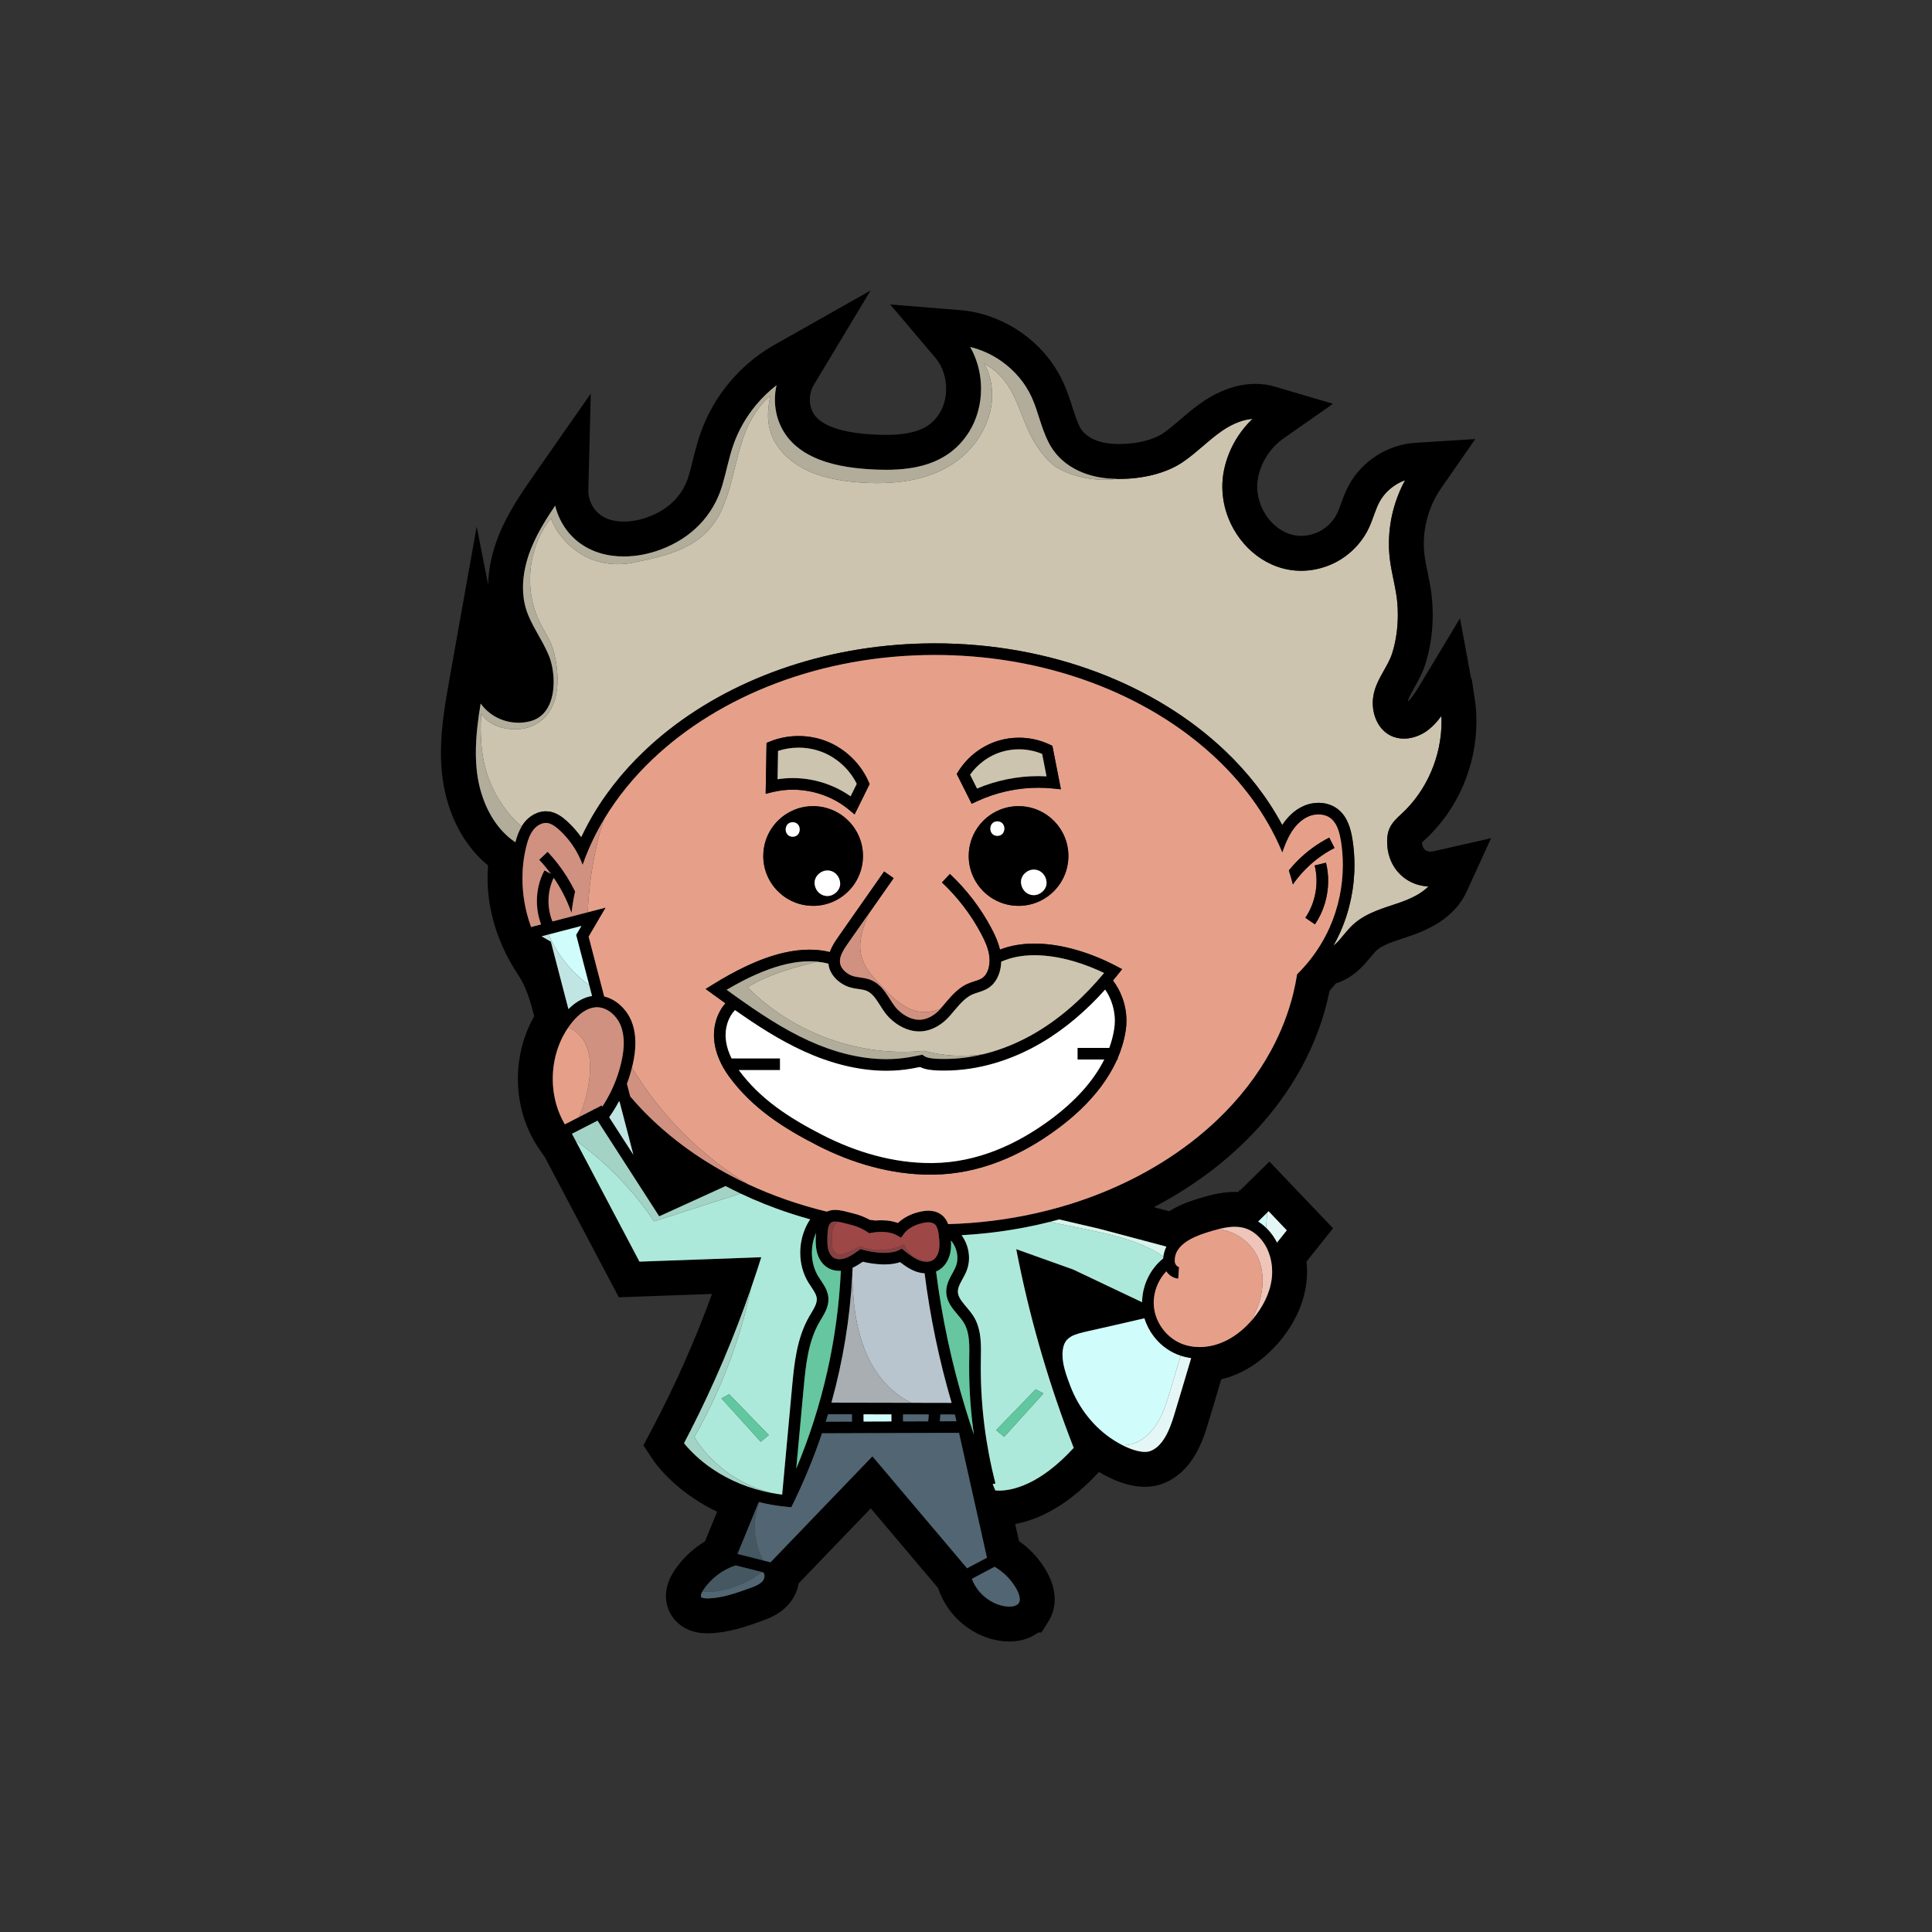 <svg xmlns="http://www.w3.org/2000/svg" enable-background="new 0 0 4000 4000" viewBox="0 0 4000 4000" id="scientist">
  <rect x="0" y="0" width="4000" height="4000" fill="#333333" stroke="none"/>
  <polygon fill="none" points="1121.86 1022.28 1121.85 1022.07 1121.86 1022.53"></polygon>
  <path fill="#ccc4ae" d="M2880.44,1783.72c-4.76-10.52-7.64-22.27-8.3-34.84c-0.13-2.42-0.19-4.73-0.19-6.98
			c-0.01-6.81,0.62-12.99,2.15-18.82c1.53-5.82,4.01-11.19,7.23-16.05c2.14-3.25,4.58-6.29,7.28-9.26
			c3.6-3.97,7.67-7.84,12.28-12.04c26.48-24.08,47.43-54.11,61.73-87.11s21.95-68.95,21.95-104.76c0-3.89-0.1-7.78-0.28-11.67
			c-0.42,0.58-0.84,1.16-1.26,1.72c-7.37,9.97-15.85,19.52-26.3,27.51c-7.05,5.4-15,9.8-23.48,12.91
			c-8.47,3.1-17.48,4.92-26.64,4.92c-9.49,0-19.18-1.98-28.14-6.6c-6.29-3.23-11.76-7.52-16.35-12.46
			c-4.59-4.93-8.31-10.53-11.26-16.45c-5.87-11.89-8.65-25.12-8.66-38.13c0-1.67,0.05-3.33,0.14-4.98c0.45-7.88,1.91-15.27,4-22.22
			c2.1-6.95,4.83-13.44,7.81-19.6c6.01-12.33,13.01-23.44,18.8-34.49c3.86-7.37,7.22-14.68,9.59-22.25
			c7.9-25.26,11.54-52.57,11.54-79.24c0-8.05-0.34-16.06-0.98-23.92c-1.17-14.46-3.97-29.1-7.05-44.11
			c-3.07-15.03-6.41-30.4-8.41-46.39c-1.35-10.87-2.01-21.8-2.01-32.72c0.01-45.71,11.61-91.3,33.52-131.43
			c-6.95,2.48-13.64,5.77-19.89,9.74c-13.71,8.71-25.27,20.73-32.94,34.77c-4.2,7.66-7.51,16.23-10.82,25.36
			c-3.33,9.11-6.64,18.76-11.14,28.41c-8.46,18.14-20.55,34.41-35.17,47.89c-14.62,13.5-31.81,24.23-50.56,31.21
			c-18.51,6.89-36.93,10.1-54.71,10.1c-17.12,0-33.63-2.97-49.07-8.39c-15.45-5.42-29.84-13.28-42.83-23.02
			c-25.97-19.5-46.36-46.53-58.61-77.32c-8.15-20.51-12.67-42.74-12.67-65.49c0-10.78,1.01-21.67,3.14-32.55
			c4.95-25.36,14.94-49.57,28.96-71.15c8.66-13.32,18.85-25.63,30.36-36.58c-9.44,0.7-19.07,2.99-28.59,6.51
			c-11.54,4.27-22.85,10.36-33.19,17.38c-13.66,9.25-26.58,20.24-39.8,31.57c-13.22,11.32-26.74,22.97-41.79,33.31
			c-18.57,12.74-40.31,21.54-62.99,27.25c-22.7,5.68-46.35,8.27-68.93,8.27c-1.75,0-3.48-0.01-5.21-0.05
			c-41.18,5.37-84.04-1.68-120.72-21.21c-18.4-9.8-34.06-30.11-45.53-47.15c-13.09-19.47-21.94-41.45-30.41-63.23
			c-8.45-21.76-17.25-43.75-30.25-63.27c-12.94-19.43-28.63-32.95-48.59-44.45c14.17,23.01,18.83,53.77,16.15,80.58
			c-2.83,28.47-14.18,55.79-30.71,79.16c-59.16,83.66-167.48,95.57-261.88,85.12c-30.91-3.42-61.83-9.8-89.9-23.16
			c-28.08-13.38-53.27-34.2-67.96-61.6c-15.88-29.63-15-61.2-7.91-92.82c-36.51,30.61-54.07,74.44-66.15,119.74
			c-10.91,40.88-18.41,83.14-36.88,121.2c-35.46,73.12-108.79,90.07-181.94,104.7c-31.09,6.21-63.29,3.13-92.29-10.17
			c-17.87-8.2-34.03-20.06-47.37-34.5c-13.45-14.55-22.59-29.22-29.84-47.26c-47.56,59.79-56.75,147.57-22.58,215.9
			c10.09,20.17,23.25,38.69,28.8,60.72c13.73,54.55,14.54,128.34-46.43,153.89c-32.59,13.65-84.62,5.5-103.95-26.34
			c-3.24,45.61-0.02,95.96,16.99,138.79c14.41,36.27,37.2,69.36,66.6,95.06c1.75-2.89,3.69-5.69,5.85-8.4
			c3.92-4.91,8.56-9.3,13.81-12.94c5.24-3.64,11.09-6.53,17.42-8.3c4.23-1.17,8.66-1.83,13.21-1.83c1.72,0,3.47,0.1,5.22,0.29
			c4.09,0.46,7.97,1.45,11.6,2.78c3.64,1.34,7.03,3.01,10.2,4.88c6.33,3.75,11.81,8.26,16.69,12.68
			c11.02,10.04,20.91,21.26,29.48,33.39c4.43-9.48,9.15-18.86,14.15-28.12c29.78-55.18,69.48-106.11,117.26-151.47
			c15.93-15.11,32.76-29.62,50.41-43.45c141.25-110.65,335.68-178.69,550.2-178.72c120.66,0,234.96,21.55,337.04,60.08
			c102.06,38.54,191.88,94.05,263.55,162.09c47.79,45.36,87.48,96.29,117.27,151.47c0.46,0.85,0.93,1.71,1.38,2.58
			c4.77-7.29,10.3-14.22,16.64-20.45c8.19-8.02,17.77-14.88,28.78-19.54c9.34-3.95,19.48-6.02,29.66-6.02
			c7.13,0,14.29,1.02,21.19,3.22c6.89,2.19,13.51,5.57,19.4,10.27c5.01,3.98,9.18,8.62,12.64,13.58c3.47,4.97,6.21,10.25,8.45,15.66
			c4.46,10.81,6.91,22.1,8.62,32.74c2.81,17.6,4.19,35.4,4.19,53.21c0,48.05-10.1,96.06-29.78,139.96
			c-4.17,9.27-8.74,18.34-13.73,27.19c2.07-1.62,4.08-3.38,5.96-5.22c5.48-5.31,10.64-11.58,16.13-18.2
			c5.49-6.61,11.32-13.58,18.35-20.06c7.02-6.48,14.64-11.87,22.56-16.48c7.93-4.61,16.15-8.45,24.44-11.85
			c16.62-6.78,33.57-11.81,49.38-17.31c11.7-4.06,23.42-8.85,34-14.65c9.86-5.4,18.72-11.68,25.82-18.95
			c-16.24-0.71-31.48-5.55-44.41-13.81C2898.89,1812.52,2887.55,1799.52,2880.44,1783.72z"></path>
  <path d="M2968.4,1762.35c-2.58,0.58-4.78,0.8-6.72,0.8c-3.08-0.02-5.38-0.53-7.31-1.28c-1.47-0.59-2.64-1.28-3.67-2.08
			c-1.05-0.82-1.96-1.76-2.83-2.99c-0.88-1.25-1.64-2.67-2.29-4.54c-0.62-1.85-1.13-4.16-1.3-7.2l-0.01-0.06
			c-0.01-0.31-0.02-0.6-0.04-0.88l0.1-0.09c1.31-1.3,3.05-2.93,5.15-4.86c34.56-31.43,61.25-69.92,79.42-111.82
			c18.15-41.92,27.88-87.43,27.9-133.49c0-16.02-1.19-32.09-3.63-48.09l-6.26-40.86h-1.12l-22.99-124.77l-81.97,136.11
			c-1.53,2.52-2.98,4.91-4.34,7.15c-2.08,3.42-4.09,6.61-6.02,9.56c-1.92,2.94-3.78,5.63-5.55,8.02c-2.34,3.19-4.56,5.86-6.57,8
			c-1.3,1.39-2.5,2.53-3.63,3.51c0.06-0.36,0.14-0.72,0.22-1.13c0.29-1.24,0.71-2.72,1.42-4.62c0.95-2.6,2.57-6.12,4.84-10.44
			c2.27-4.33,5.18-9.44,8.5-15.3l0.04-0.06c3.3-5.86,7.13-12.66,10.94-20.51c3.83-7.85,7.65-16.76,10.79-26.79
			c5.23-16.66,8.92-33.59,11.33-50.48c2.39-16.88,3.52-33.75,3.52-50.33c0-10.05-0.43-19.97-1.21-29.73v-0.05
			c-1.62-19.71-5.15-37.28-8.29-52.75c-1.61-7.74-3.11-15.01-4.41-21.83c-1.29-6.8-2.36-13.12-3.08-18.98
			c-0.98-7.84-1.46-15.8-1.46-23.8v-0.13c0-20.14,3.13-40.54,9.17-59.99c6.04-19.45,14.97-37.93,26.37-54.32l14.21-20.44
			l56.84-81.81l-124.29,7.82c-14.46,0.92-28.53,3.76-41.9,8.21c-13.36,4.47-26.03,10.54-37.76,18.02
			c-11.75,7.46-22.63,16.36-32.33,26.57c-9.72,10.21-18.25,21.73-25.22,34.44l-0.04,0.09c-3.62,6.63-6.55,13.04-9.03,18.96
			c-2.47,5.93-4.49,11.4-6.26,16.25l-0.05,0.12c-1.76,4.88-3.32,9.26-4.75,13.03c-1.44,3.78-2.74,6.95-3.9,9.43l-0.03,0.07
			c-4.28,9.21-10.76,18.03-18.7,25.34c-7.89,7.3-17.21,13.05-26.75,16.58c-10.77,3.99-20.38,5.55-29.53,5.57
			c-5.86-0.01-11.47-0.67-16.98-1.95c-5.51-1.27-10.9-3.16-16.21-5.68c-3.95-1.88-7.83-4.09-11.61-6.64
			c-3.78-2.57-7.44-5.45-10.96-8.65c-7-6.39-13.35-14-18.61-22.44c-5.26-8.43-9.44-17.66-12.27-27.23
			c-2.83-9.59-4.31-19.47-4.31-29.31v-0.08c0-6.26,0.58-12.48,1.8-18.66l0.01-0.06c3.08-15.87,9.51-31.61,18.64-45.61
			c9.1-14.03,20.86-26.28,34.12-35.54l20.46-14.33l81.88-57.32l-119.8-35.39c-13.75-4.07-27.56-5.83-40.82-5.83
			c-10.83,0-21.31,1.15-31.29,3.13c-9.97,1.98-19.45,4.78-28.43,8.09l-0.04,0.02c-17.99,6.67-34.17,15.55-48.62,25.31
			c-9.03,6.13-17.27,12.44-24.92,18.6c-7.64,6.18-14.7,12.22-21.31,17.88l-0.03,0.04c-6.63,5.67-12.85,11-18.77,15.82
			c-5.94,4.82-11.56,9.12-16.92,12.79l-0.02,0.03c-4.72,3.25-10.59,6.45-17.32,9.3c-6.71,2.87-14.29,5.39-22.32,7.4l-0.03,0.01
			c-16.07,4.06-34.24,6.12-51.17,6.09h-0.09h-0.07c-6.24,0-12.34-0.26-18.12-0.76c-7.8-0.67-15.42-2.07-22.43-4.12
			c-7.02-2.02-13.4-4.69-18.82-7.75c-5.45-3.07-10.02-6.56-13.81-10.36c-3.76-3.82-6.76-7.89-9.31-12.92
			c-2.41-4.75-4.76-10.28-7.1-16.58c-2.34-6.3-4.67-13.34-7.13-21.01l-0.03-0.07c-2.48-7.68-5.12-16.08-8.23-25.01
			c-3.12-8.93-6.71-18.42-11.19-28.24c-9.65-21.23-22.19-40.7-36.9-58.1s-31.59-32.74-50.07-45.73l-0.04-0.03
			c-8.52-5.98-17.41-11.47-26.61-16.43c-9.19-4.96-18.71-9.39-28.47-13.24c-19.46-7.67-39.97-13.07-61.14-15.74l-0.17-0.02
			l-0.06-0.02c-3.72-0.47-7.27-0.83-10.65-1.1l-28.99-2.35l-115.62-9.34l93.74,110.59c6.92,8.15,12.5,18.04,16.32,29.04
			c3.82,10.97,5.86,23.03,5.85,34.95c0,9.4-1.24,18.72-3.64,27.43c-2.39,8.7-5.92,16.77-10.43,23.9c-2.89,4.58-5.85,8.47-8.9,11.9
			c-3.06,3.42-6.23,6.4-9.61,9.09c-5,3.99-10.44,7.34-16.69,10.27c-9.26,4.34-20.29,7.64-33.02,9.79
			c-12.69,2.16-27.04,3.12-42.29,3.12c-10.39,0-21.22-0.45-32.25-1.17c-14.16-0.95-28.79-2.53-42.66-5.06
			c-10.41-1.91-20.4-4.37-29.34-7.33c-6.72-2.22-12.89-4.74-18.32-7.47c-5.43-2.74-10.11-5.66-14.03-8.67
			c-3.93-3.04-7.11-6.14-9.77-9.43c-2.66-3.31-4.81-6.75-6.7-11.02c-1.48-3.35-2.66-7.03-3.45-10.92
			c-0.81-3.87-1.22-7.95-1.22-12.05c0-4.87,0.59-9.83,1.73-14.53c1.15-4.68,2.82-9.1,4.89-13.01c0.46-0.86,0.94-1.71,1.44-2.54
			l23.51-39.08l94.3-156.71L1603.42,713.9l-0.05,0.03c-1.99,1.12-3.98,2.28-5.98,3.47l-0.08,0.05
			c-33.21,19.72-62.61,45.04-87.12,74.37c-26.02,31.14-46.6,66.88-60.1,105.63c-2.91,8.33-5.39,16.46-7.59,24.31
			c-2.2,7.85-4.13,15.43-5.96,22.69c-1.82,7.28-3.53,14.25-5.22,20.88c-1.69,6.63-3.36,12.92-5.11,18.82
			c-3.13,10.59-7.26,20.04-12.28,28.65c-5.02,8.6-10.96,16.35-17.87,23.46c-6.88,7.07-14.74,13.47-23.65,19.15
			c-8.91,5.68-18.87,10.66-29.93,14.79c-8.11,3.03-16.77,5.49-25.46,7.15c-8.68,1.66-17.38,2.51-25.59,2.51
			c-10.52,0.02-20.3-1.41-28.63-3.98c-4.2-1.3-8.07-2.88-11.64-4.73c-3.58-1.86-6.88-4-10.02-6.49c-3.35-2.7-6.54-5.91-9.39-9.55
			c-2.86-3.64-5.37-7.68-7.41-11.94l-0.03-0.08c-3.78-7.83-5.94-16.53-6.22-24.58l-0.01-0.24v-0.22c-0.02-0.42-0.03-0.95-0.03-1.65
			c0-0.41,0-0.83,0.01-1.26l0.01-0.07l1.01-40.08l4.05-160.08l-114.57,164.07l-0.04,0.05c-1.3,1.88-2.59,3.71-3.84,5.53
			c-11.99,17.19-24.49,35.29-36.47,54.74c-13.25,21.53-25.89,44.78-36.11,70.43c-6.48,16.29-11.84,33.46-15.62,51.3
			c-3.36,15.87-5.44,32.28-5.88,49.07l-23.69-119.82l-56.24,315.07c-0.25,1.45-0.54,3.01-0.83,4.7
			c-4.07,22.81-8.23,46.57-11.43,71.2c-3.22,24.73-5.46,50.35-5.47,76.79c0,17.16,0.95,34.67,3.25,52.43
			c1.23,9.51,2.89,19.05,4.97,28.54c2.1,9.47,4.63,18.92,7.61,28.26c5.97,18.71,13.78,37.06,23.6,54.58
			c9.86,17.54,21.8,34.25,36.06,49.41c6.8,7.24,14.14,14.1,22.02,20.5c-0.69,8.99-1.04,17.97-1.04,26.96
			c0,68.49,23.38,139.27,61.18,196.11c19.53,29.36,26.68,55.46,35.42,89.05c-8.12,14.23-14.75,29.13-19.89,44.41
			c-9.31,27.61-13.91,56.47-13.91,85.31c0,25.2,3.53,50.46,10.73,74.91c7.21,24.45,18.14,48.11,33.05,69.81l12.35,17.97
			l152.85,289.62l192.96-6.99c-35.2,96.71-77.09,190.98-125.32,281.9l-3.34,6.32l-13.39,25.28l19.74,29.81
			c0.22,0.33,0.5,0.73,0.86,1.26c2.8,4.08,10.42,14.61,23.51,28.4c10.86,11.45,25.48,25.14,44.2,39.16
			c17.7,13.25,39.1,26.75,64.35,38.76l-25.21,61.41c-5.91,3.56-11.62,7.43-17.13,11.57c-16.69,12.58-31.47,27.74-43.63,45.13
			c-1.24,1.76-2.35,3.4-3.33,4.88l-0.03,0.06c-3.3,5.04-7.07,11.5-10.27,19.48l-0.05,0.11l-0.05,0.13
			c-1.5,3.82-3.06,8.41-4.25,13.69c-1.22,5.37-2.03,11.43-2.03,18c0,5.71,0.61,11.85,2.19,18.28l0.02,0.09l0.01,0.07
			c1.6,6.38,4.05,12.75,7.6,18.99l0.02,0.05l0.04,0.07c2.83,4.94,6.04,9.3,9.55,13.15c3.51,3.89,7.31,7.27,11.34,10.22l0.07,0.05
			c5.56,4.07,11.32,7.14,16.83,9.4c7.84,3.21,15.16,4.83,21.1,5.73l0.14,0.03c6.24,0.91,11.76,1.15,16.41,1.15
			c0.34,0,0.96,0,1.95-0.01l0.1-0.01c11.01-0.17,21.58-1.23,31.66-2.84c10.05-1.61,19.63-3.78,28.7-6.2l0.05-0.01
			c18.15-4.86,34.52-10.76,49.21-15.99c3.03-1.09,6.76-2.42,10.98-4.1c4.22-1.68,8.95-3.73,13.99-6.32l0.07-0.03
			c5.07-2.63,10.61-5.9,16.24-10.07l0.04-0.02l0.03-0.04c5.72-4.24,11.56-9.46,16.97-15.88l0.07-0.09
			c7.02-8.34,12.1-17.56,15.48-26.88l0.01-0.04c1.74-4.77,3.1-9.81,4.03-15.03l149.14-155.11l139.5,165.03
			c3.05,9.33,6.92,18.24,11.5,26.64l0.03,0.03c12.17,22.21,29.25,41.1,49.74,55.49c10.24,7.19,21.4,13.28,33.34,17.99
			c11.94,4.7,24.67,8.03,37.93,9.62l0.18,0.02c4.58,0.53,9.42,0.84,14.52,0.84h0.08c5.68-0.01,11.84-0.4,18.38-1.47
			c6.53-1.06,13.45-2.8,20.5-5.55l0.07-0.02l0.12-0.05c6.7-2.65,13.86-6.37,20.79-11.53h6.6l14.19-22.29
			c4.94-7.76,8.27-15.83,10.38-23.73l0.03-0.08l0.02-0.12c2.07-7.91,2.86-15.56,2.86-22.58v-0.09c-0.01-5.84-0.56-11.37-1.43-16.5
			c-0.88-5.11-2.08-9.83-3.42-14.14c-2.67-8.6-6.05-16.14-9.57-22.73c-9.68-18.15-22.16-34.45-36.79-48.46
			c-7.06-6.76-14.65-12.97-22.68-18.63l-7.91-35.3c2.37-0.43,4.76-0.89,7.23-1.43c15.51-3.41,32.86-9.04,51.42-17.83
			c18.58-8.78,38.27-20.67,58.65-36.42c18.23-14.06,37-31.22,56.07-51.98c3.68,2.18,7.65,4.42,11.89,6.66
			c6.96,3.7,14.63,7.38,22.94,10.79c8.34,3.4,17.43,6.57,27.34,8.99c9.86,2.41,20.83,4.18,32.83,4.2h0.08
			c5.74,0,11.8-0.41,18.11-1.45c6.29-1.04,12.84-2.72,19.4-5.23l0.04-0.01c8.33-3.18,15.91-7.2,22.74-11.69l0.12-0.09
			c6.75-4.47,12.86-9.47,18.33-14.78l0.09-0.07c8.14-7.9,14.72-16.27,20.2-24.47l0.06-0.08l0.04-0.05
			c8.22-12.4,14.24-24.81,19.02-36.36c4.79-11.6,8.36-22.5,11.21-31.8l0.02-0.06c9.84-32.22,19.36-64.36,28.86-96.31
			c7.43-1.8,14.73-4.02,21.86-6.65c20.33-7.52,38.66-17.99,54.94-30.13c16.27-12.14,30.57-25.96,43.07-40.67l0.02-0.03
			c14.02-16.48,26.56-35.06,36.46-55.64c4.93-10.29,9.22-21.1,12.64-32.4c3.41-11.27,5.95-23.05,7.38-35.19l0.01-0.1
			c0.87-7.34,1.3-14.7,1.3-22.07v-0.05c-0.01-6.94-0.41-13.91-1.19-20.89l54.96-68.96l-131.73-138.19l-61.19,60.15l-2.69-2.13
			l1.07,3.71l-1.34,1.32c-2.56-0.12-5.1-0.19-7.59-0.19h-0.06h-0.11c-8.05,0.01-15.79,0.61-23.16,1.59
			c-7.41,0.97-14.45,2.32-21.16,3.83l-0.04,0.01c-13.42,3.05-25.67,6.81-36.88,10.35l-0.06,0.02c-9.84,3.13-20.81,7.06-32.23,12.34
			l-0.08,0.03c-7.13,3.31-14.56,7.2-22.05,11.91l-31.69-8.43c45.32-23.7,87.66-50.91,126.42-81.28
			c37.65-29.49,71.91-61.96,102.19-97.07c30.27-35.11,56.54-72.84,78.15-112.87c26.56-49.17,46-101.82,57.02-156.84
			c4.49-5,8.85-10.12,13.09-15.33c4.68-1.46,9.11-3.15,13.28-5.04c5.26-2.39,10.08-5.05,14.54-7.83l0.04-0.02
			c8.94-5.61,16.68-11.94,23.44-18.5c4.64-4.52,8.64-8.91,12.16-12.95c3.51-4.03,6.55-7.73,9.16-10.87l0.03-0.05
			c2.61-3.13,4.89-5.85,6.84-8.04c1.97-2.19,3.59-3.86,4.81-4.96c2.62-2.42,5.84-4.78,10.01-7.23c3.11-1.8,6.81-3.66,11.02-5.52
			c4.23-1.86,8.97-3.72,14.17-5.6c10.34-3.77,22.59-7.58,35.94-12.2l0.07-0.02c9.38-3.27,19.34-7.08,29.55-11.78
			c10.19-4.69,20.66-10.27,30.96-17.14l0.04-0.03l0.33-0.22c10.24-6.88,20.42-15.13,29.79-25.26c4.73-5.13,9.26-10.74,13.4-16.86
			c4.13-6.09,7.89-12.68,11.11-19.76l0.03-0.06l10.09-22.06l40.45-88.52L2968.4,1762.35z M1121.86,1022.28v0.25l-0.01-0.46
			L1121.86,1022.28z M1121.37,1938.5l14.62-3.8l20.08-5.23l24.37-6.33l23.32-6.07l-10.89,18.53l27.12,104.18l5.8,22.3
			c-4.62,0.71-9.1,1.9-13.38,3.45c-5.22,1.92-10.17,4.36-14.83,7.2c-3.94,2.39-7.66,5.06-11.2,7.91c-3.21,2.59-6.27,5.35-9.17,8.2
			c-0.12,0.12-0.25,0.24-0.37,0.39l-9.61-36.92l-10.02-38.5l-16.71-64.21L1121.37,1938.5z M1152.21,2288.07
			c-5.17-17.56-7.76-36.01-7.76-54.47c0-21.15,3.39-42.31,10.11-62.23c3.17-9.39,7.07-18.49,11.7-27.2
			c3.06-5.79,6.45-11.39,10.15-16.78c2.42-3.53,4.99-6.96,7.69-10.29c0.13-0.18,0.26-0.35,0.4-0.52c0.47-0.57,0.93-1.13,1.41-1.7
			c5.77-6.86,12.25-13.23,19.12-18.2c0.89-0.65,1.8-1.28,2.7-1.88c4.21-2.79,8.55-5.04,12.92-6.63c3.72-1.35,7.45-2.24,11.25-2.59
			c0.7-0.09,1.4-0.14,2.1-0.17c0.63-0.03,1.23-0.05,1.84-0.05c5.09,0.01,10.13,0.99,15.03,2.85c2.56,0.97,5.09,2.18,7.55,3.62
			c4.57,2.67,8.9,6.1,12.78,10.11c5.97,6.15,10.83,13.64,13.94,21.47c4.42,11.11,6.29,23.2,6.29,35.84c0,6.08-0.44,12.29-1.22,18.51
			c-0.83,6.72-2.06,13.48-3.56,20.15c-0.1,0.42-0.19,0.85-0.3,1.27c-2.66,11.6-6.07,23.03-10.19,34.21c-1.09,3-2.25,5.97-3.47,8.93
			c-2.3,5.68-4.79,11.29-7.46,16.81c-5.36,11.05-11.43,21.75-18.16,32.02l-1.55-2.39l-14.78,7.59l-21.94,11.27l-10.67,5.48
			l-28.7,14.75C1162.06,2315.39,1156.33,2302.01,1152.21,2288.07z M1311.37,2390.9l-50.14-77.77c7.53-10.64,14.35-21.74,20.46-33.23
			c0.37,0.45,0.74,0.91,1.14,1.37L1311.37,2390.9z M1440.44,3013.85c-6.51-6.04-11.87-11.6-16.11-16.32
			c-2.16-2.4-4.03-4.59-5.61-6.5c-0.94-1.14-1.77-2.18-2.5-3.11c4.53-8.6,8.99-17.23,13.4-25.88
			c48.49-95.06,90.33-193.48,125.16-294.34c4.65-13.41,9.16-26.87,13.55-40.37c2.63-8.11,5.22-16.24,7.76-24.38l-25.53,0.93
			l-226.65,8.2l-52.98-100.39l-17.8-33.72l-61.99-117.46l-6.96-13.17l30.83-15.83l21.94-11.28l0.16-0.07l93.65,145.29l4.4,6.8
			l0.01,0.02l0.09,0.15l3.35,5.19l10.72,16.64l15.48,24.01l137.49-62.62c10.13,5.32,20.41,10.47,30.85,15.42
			c16.13,7.67,32.66,14.88,49.54,21.62c7.46,2.99,15.01,5.89,22.62,8.68c23.4,8.63,47.43,16.34,72.02,23.13
			c-4.72,7.07-8.62,14.63-11.71,22.48c-5.83,14.82-8.8,30.71-8.8,46.63c0,21.53,5.45,43.15,16.95,61.93
			c2.09,3.4,4.25,6.56,6.27,9.57c3.05,4.53,5.78,8.73,7.7,12.62c0.96,1.95,1.73,3.8,2.27,5.6c0.55,1.79,0.9,3.5,1.04,5.22
			c0.03,0.57,0.06,1.12,0.06,1.69c0,2.41-0.39,4.86-1.15,7.52c-1.13,3.98-3.16,8.34-5.74,12.95c-2.56,4.63-5.64,9.5-8.63,14.66
			c-13.2,22.83-20.98,47.51-26.06,72.5c-5.08,25.02-7.48,50.42-9.75,74.99c-6.81,73.86-13.6,147.73-20.42,221.6
			c-7.28-0.93-14.35-2.05-21.21-3.33l-0.05-0.01c-24.56-4.6-46.46-11.34-65.83-19.25
			C1490.35,3054.74,1460.13,3032.12,1440.44,3013.85z M1691.18,2591.46c1.46,6.19,3.83,12.35,7.38,18.06
			c1.78,2.85,3.85,5.58,6.26,8.1c2.42,2.51,5.18,4.8,8.27,6.74c3.9,2.44,8.07,4.15,12.28,5.24c4.21,1.08,8.48,1.56,12.65,1.56
			c0.97,0,1.93-0.02,2.88-0.08c-6.51,140.5-37.92,279.9-92.39,409.56c5.08-55.19,10.16-110.38,15.24-165.58
			c2.25-24.51,4.64-49.06,9.38-72.39c4.74-23.36,11.84-45.43,23.31-65.26c1.77-3.07,3.76-6.31,5.79-9.74
			c3.03-5.14,6.18-10.68,8.66-16.85c1.24-3.1,2.31-6.35,3.07-9.78c0.77-3.43,1.23-7.05,1.23-10.81c0-1.17-0.05-2.36-0.14-3.55
			c-0.38-4.91-1.55-9.48-3.12-13.65c-2.35-6.25-5.57-11.66-8.75-16.58c-3.18-4.92-6.35-9.37-8.88-13.51
			c-8.95-14.58-13.4-31.86-13.4-49.34c0-12.91,2.43-25.89,7.12-37.82c0.4-1.01,0.82-2.02,1.26-3.02c-0.1,1.57-0.15,3.08-0.2,4.56
			c-0.1,3.46-0.2,7.05-0.2,10.74C1688.88,2575.47,1689.28,2583.34,1691.18,2591.46z M1968.85,2568.23c3.8,4.44,6.91,9.62,9.16,15.16
			c2.73,6.72,4.19,13.97,4.18,21.06c0,5.99-1.03,11.87-3.15,17.32c-1.26,3.29-3.01,6.79-4.99,10.49
			c-2.98,5.56-6.54,11.53-9.54,18.31c-1.49,3.4-2.84,7.01-3.83,10.9c-0.98,3.87-1.61,8.03-1.61,12.4c0,0.18,0,0.39,0.01,0.62
			c0.05,3.83,0.57,7.52,1.44,11c1.52,6.11,4.11,11.55,7.09,16.48c4.49,7.37,9.87,13.66,14.87,19.6c5,5.91,9.64,11.47,12.9,16.79
			c2.39,3.88,4.3,8,5.83,12.36c2.3,6.53,3.74,13.64,4.6,21.17c0.84,7.54,1.09,15.49,1.09,23.61c0,6.16-0.14,12.43-0.25,18.71
			c-0.09,5.66-0.14,11.33-0.14,17c0,46.49,3.3,92.97,9.85,138.99c-6.06-17.68-11.82-35.46-17.27-53.32
			c-28.4-92.83-48.86-188.08-61.04-284.38c2.4-1,4.73-2.24,6.98-3.7c6.43-4.2,11.39-9.81,15.03-15.9
			c3.65-6.11,6.04-12.73,7.41-19.38c1.21-5.93,1.64-11.77,1.64-17.41C1969.11,2573.45,1969.02,2570.82,1968.85,2568.23z
			 M1886.88,2904.34c-55.16-0.12-110.33-0.22-165.49-0.32c23.75-85.47,38.26-173.52,43.07-262.09c0.32-5.72,0.59-11.43,0.82-17.15
			c3.58-1.64,6.95-3.46,10.15-5.39c3.81-2.29,7.41-4.7,10.84-7.08c2.57,0.61,5.92,1.36,9.86,2.09c9.24,1.74,21.66,3.5,34.88,3.51
			c6.55-0.01,13.31-0.45,20.02-1.6c4.22-0.73,8.43-1.75,12.56-3.15c3.64,2.82,7.45,5.67,11.48,8.38c6.1,4.1,12.79,7.89,20.26,10.7
			c5.98,2.21,12.37,3.66,18.94,4.05c11.51,90.71,30.26,180.49,55.97,268.22C1942.46,2904.45,1914.67,2904.39,1886.88,2904.34z
			 M1922.87,2928.49c-0.37,4.73-0.75,9.47-1.12,14.2c-17.36,0.06-34.71,0.12-52.07,0.18c0-4.83,0-9.66,0-14.49
			C1887.41,2928.42,1905.13,2928.44,1922.87,2928.49z M1845.6,2928.34c0,4.87,0,9.74,0,14.61c-19.23,0.07-38.44,0.13-57.67,0.21
			c-0.03-4.98-0.05-9.96-0.09-14.93C1807.1,2928.25,1826.35,2928.3,1845.6,2928.34z M1763.85,2943.23
			c-18.05,0.07-36.08,0.13-54.13,0.19c1.6-5.1,3.18-10.22,4.72-15.35c16.44,0.04,32.88,0.07,49.32,0.11
			C1763.8,2933.2,1763.83,2938.21,1763.85,2943.23z M1947.01,2928.54c9.99,0.01,19.98,0.04,29.98,0.06l3.1,13.88
			c-11.39,0.05-22.79,0.09-34.18,0.12C1946.29,2937.92,1946.65,2933.22,1947.01,2928.54z M1943.88,2588.69
			c-0.86,4.25-2.41,8.4-4.48,11.85c-1.31,2.19-2.81,4.08-4.46,5.65c-0.96,0.93-1.98,1.74-3.05,2.44c-1.51,0.97-3.15,1.76-4.94,2.34
			c-0.46,0.17-0.93,0.3-1.4,0.44c-2.33,0.61-4.9,0.94-7.59,0.94c-2.16,0-4.4-0.21-6.64-0.62c-2.56-0.44-5.13-1.14-7.57-2.06
			c-5.14-1.92-10.19-4.72-15.28-8.14c-5.08-3.4-10.2-7.41-15.47-11.59l-5.9-4.65l-6.77,3.24c-3.8,1.83-8.38,3.19-13.4,4.05
			c-5,0.86-10.46,1.25-15.92,1.25c-11.06,0-22.19-1.53-30.43-3.1c-4.12-0.77-7.52-1.55-9.87-2.13c-1.17-0.27-2.07-0.51-2.66-0.67
			c-0.3-0.08-0.52-0.15-0.65-0.18l-0.15-0.04h-0.01v-0.01h-0.01l-5.54-1.6l-4.72,3.32c-3.72,2.63-7.33,5.16-10.88,7.43
			c-1.01,0.65-2.02,1.28-3.04,1.88c-4.53,2.72-8.96,4.92-13.41,6.39c-2.56,0.86-5.23,1.45-7.86,1.74c-1.28,0.15-2.53,0.22-3.76,0.22
			c-2.36,0-4.61-0.27-6.64-0.79c-2.04-0.53-3.87-1.3-5.5-2.32c-1.32-0.82-2.53-1.83-3.69-3.03c-1.72-1.79-3.27-4.03-4.56-6.61
			c-1.3-2.56-2.31-5.44-3.01-8.39c-1.28-5.39-1.67-11.37-1.66-17.88c0-3.23,0.08-6.59,0.19-10.04c0.1-3.31,0.28-6.63,0.64-9.76
			c0.26-2.34,0.64-4.56,1.12-6.57c0.71-2.91,1.64-5.3,2.71-7.06l0.12-0.22c0.55-0.88,1.12-1.6,1.73-2.2c0.6-0.6,1.24-1.1,2.01-1.54
			c0.87-0.49,1.87-0.88,3.13-1.16c1.27-0.27,2.78-0.44,4.53-0.43c1.7,0,3.59,0.14,5.61,0.43c2.08,0.29,4.29,0.7,6.56,1.21
			c0.25,0.06,0.5,0.11,0.75,0.17c4.75,1.09,9.67,2.51,14.53,3.64c3.09,0.71,6.12,1.51,9.05,2.38c3.95,1.15,7.77,2.46,11.46,3.96
			c5.34,2.15,10.43,4.68,15.36,7.71c1.04,0.64,2.08,1.3,3.11,1.99l4.24,2.82l4.95-1.06h0.02v-0.01c0.32-0.06,3.07-0.61,7.3-1.09
			c3.4-0.37,7.75-0.7,12.53-0.7c5.22-0.01,10.94,0.4,16.44,1.47c3.99,0.77,7.86,1.91,11.37,3.43c1.33,0.57,2.62,1.21,3.83,1.89
			l9.32,5.27l4.28-5.85l2.03-2.8c2.13-2.91,4.98-5.77,8.4-8.39c5.12-3.94,11.49-7.34,18.15-9.86c1.37-0.52,2.75-1,4.15-1.43
			c5.33-1.73,10.7-2.86,15.54-3.39c1.23-0.13,2.47-0.2,3.7-0.2c3.19,0,6.26,0.48,8.75,1.4c1.26,0.44,2.38,0.98,3.35,1.62
			c0.53,0.34,1.02,0.71,1.48,1.11c0.39,0.32,0.75,0.68,1.08,1.06c1.04,1.14,1.94,2.45,2.75,4.02c1.2,2.32,2.18,5.21,2.93,8.51
			c0.72,3.19,1.22,6.76,1.64,10.45c0.03,0.12,0.04,0.24,0.05,0.36c0.68,5.88,1.18,11.55,1.18,16.91
			C1945.03,2580.54,1944.7,2584.73,1943.88,2588.69z M1581.74,3268.39c-0.69,1.93-1.72,3.71-2.87,5.06
			c-1.37,1.63-2.97,3.11-4.84,4.49c-2.79,2.08-6.2,3.96-10.05,5.67c-3.85,1.72-8.11,3.28-12.55,4.87
			c-14.62,5.22-29.13,10.37-43.54,14.22c-14.4,3.85-28.68,6.4-42.9,6.62c-0.31,0-0.61,0-0.89,0c-1.81,0-3.6-0.1-5.23-0.3
			c-2.44-0.3-4.46-0.89-5.65-1.51c-0.61-0.3-1-0.59-1.27-0.82c-0.26-0.25-0.41-0.43-0.56-0.68c-0.12-0.23-0.2-0.43-0.27-0.68
			c-0.06-0.26-0.11-0.6-0.11-1.06c0-0.54,0.07-1.26,0.27-2.13c0.29-1.29,0.85-2.89,1.65-4.56c0.48-1.01,1.04-2.06,1.66-3.1
			c0.4-0.68,0.82-1.38,1.26-2.05c8.03-12.25,18.28-23.08,30.03-31.95c11.26-8.47,23.86-15.11,37.18-19.45l54.12,13.71l3.84,0.98
			l-0.56,0.66c0.71,0.6,1.21,1.25,1.63,2.27c0.42,1,0.71,2.38,0.71,4C1582.8,3264.43,1582.45,3266.47,1581.74,3268.39z
			 M2002.22,3246.86l-195.96-231.79l-210.96,219.42l-15.3-3.88l-53.01-13.42l44.06-107.37c0.45,0.12,0.91,0.23,1.37,0.34
			c17.79,4.4,37,7.76,57.63,9.69l8.27,0.77l3.66-7.46c0.31-0.61,0.59-1.21,0.88-1.82c22.75-46.62,42.44-94.69,59-143.82
			c94.53-0.32,189.09-0.65,283.63-0.97l57.88,258.47L2002.22,3246.86z M2105.42,3291.66c1.75,3.27,3.29,6.79,4.33,10.16
			c1.06,3.37,1.6,6.59,1.6,9.3c0,1.6-0.18,3.02-0.51,4.28c-0.33,1.26-0.8,2.35-1.48,3.42c-0.76,1.18-1.66,2.15-2.82,3.04
			c-1.72,1.34-4.1,2.48-7.05,3.27c-2.94,0.78-6.38,1.17-9.93,1.17c-2.05,0-4.14-0.13-6.17-0.37c-9.09-1.07-17.97-3.79-26.3-7.87
			c-12.49-6.13-23.7-15.36-32.25-26.48c-5.35-6.96-9.66-14.64-12.69-22.73l47.01-24.94c8.4,4.84,16.23,10.74,23.26,17.47
			C2091.63,3270.2,2099.45,3280.46,2105.42,3291.66z M2430.52,2931.01c-2.22,7.25-4.76,14.95-7.76,22.54
			c-4.5,11.39-10.07,22.51-16.86,31.42c-3.4,4.46-7.08,8.37-11.04,11.58c-3.99,3.23-8.23,5.76-12.9,7.54
			c-3.27,1.26-7.21,1.93-11.73,1.93c-4.76,0-10.14-0.75-15.74-2.14c-8.42-2.04-17.32-5.48-25.6-9.41c-1.73-0.82-3.44-1.66-5.12-2.52
			c-6.3-3.21-12.11-6.59-16.94-9.63c-20.79-13.07-39.17-29.82-54.55-49.1c-15.37-19.26-27.71-41.04-36.44-64.11
			c-4.01-10.6-8.09-21.56-11.11-32.45c-3.04-10.9-4.99-21.69-4.99-31.89c0-3.79,0.27-7.51,0.84-11.14c0.58-3.72,1.43-6.89,2.45-9.61
			c1.82-4.77,4.12-8.19,6.98-11.1c2.16-2.18,4.69-4.06,7.67-5.77c4.47-2.56,9.99-4.67,16.33-6.5c6.33-1.86,13.45-3.42,20.99-5.13
			c38.09-8.61,76.28-17.13,114.38-26.17c4.09,13.52,10.69,26.19,19.22,37.38c12.13,15.92,28.22,28.87,46.9,36.79
			c2.95,1.25,5.92,2.36,8.95,3.36c7.1,2.34,14.38,3.97,21.74,4.96C2454.32,2851.63,2442.62,2891.41,2430.52,2931.01z
			 M2623.73,2510.51l2.79-2.74l37.64,39.49l-20.19,25.34c-5.07-10-11.55-19.33-19.51-27.57c-1.09-1.13-2.2-2.24-3.32-3.3
			c-5.24-4.99-10.68-9.21-16.29-12.66L2623.73,2510.51z M2420.89,2639.22c2.43,2.15,5.21,4.02,8.34,5.42
			c3.12,1.38,6.58,2.3,10.22,2.54l1.59-24.02c-0.89-0.08-1.73-0.33-2.71-0.88c-0.72-0.42-1.48-1.02-2.23-1.81
			c-0.83-0.88-1.61-1.98-2.25-3.22c-0.2-0.41-0.41-0.84-0.58-1.27c-0.71-1.72-1.08-3.57-1.09-5.2c-0.01-0.23-0.01-0.45-0.01-0.66
			c0-3.94,0.49-7.5,1.38-10.81c1.16-4.3,2.99-8.21,5.46-11.91c0.85-1.29,1.79-2.55,2.8-3.79c2.94-3.59,6.5-6.95,10.58-10.07
			c2.47-1.89,5.13-3.68,7.93-5.39c4.11-2.51,8.53-4.82,13.09-6.91c7.66-3.52,15.7-6.46,23.41-8.89c8.62-2.72,17.06-5.29,25.26-7.37
			c1.95-0.5,3.89-0.97,5.8-1.4c10.01-2.28,19.58-3.65,28.57-3.65c9.26,0.01,17.87,1.42,26.16,4.75c8.3,3.36,16.39,8.66,24.54,17.08
			c8.83,9.13,15.52,20.25,20.01,32.44c4.49,12.2,6.75,25.48,6.75,38.72c0,4.56-0.27,9.12-0.8,13.63
			c-1.82,15.45-6.52,30.52-13.4,44.85c-6.89,14.33-15.96,27.88-26.41,40.16c-1.45,1.71-2.93,3.41-4.45,5.07
			c-8.16,9.02-17.13,17.31-26.75,24.49c-11.42,8.5-23.73,15.43-36.82,20.27c-13.25,4.92-27.49,7.56-41.48,7.55
			c-13.5,0-26.77-2.44-38.91-7.58c-14.53-6.15-27.42-16.46-37.14-29.22c-6.54-8.57-11.63-18.23-14.89-28.39
			c-1.59-4.96-2.76-10.06-3.43-15.18c-0.04-0.23-0.06-0.47-0.09-0.7c-0.44-3.57-0.67-7.14-0.67-10.74c0-13.93,3.3-28.02,9.39-40.73
			c4.27-8.92,9.91-17.17,16.67-24.25C2416.44,2634.72,2418.51,2637.1,2420.89,2639.22z M2414.9,2580.99
			c-0.24,0.5-0.48,0.99-0.72,1.5c-2.71,5.73-4.61,12.04-5.51,18.76c-0.18,1.4-0.33,2.82-0.43,4.27
			c-13.65,10.91-24.44,24.92-31.9,40.48c-7.45,15.57-11.58,32.76-11.74,50.13l-142.55-67.65l-91.66-32.79l-26.39-9.43
			c1.77,9.18,3.6,18.37,5.49,27.53c26.89,130.85,64.9,259.41,113.5,383.82c-35.42,38.78-67.34,60.74-93.47,73.11
			c-27.35,12.93-48.42,15.44-61.03,15.46c-3.13,0-5.75-0.16-7.79-0.37c-1.84-4.33-3.67-8.66-5.47-13.01l5.79-1.49
			c-20.19-78.32-30.43-159.22-30.43-240.1c0-5.52,0.05-11.05,0.14-16.59c0.11-6.19,0.25-12.59,0.25-19.12
			c-0.01-11.48-0.44-23.34-2.51-35.16c-1.05-5.92-2.51-11.81-4.54-17.62c-2.05-5.8-4.67-11.51-8.04-16.97
			c-3.5-5.69-7.49-10.71-11.39-15.4c-2.94-3.53-5.82-6.86-8.44-10.09c-3.95-4.83-7.29-9.39-9.49-13.68
			c-1.11-2.15-1.94-4.21-2.5-6.25c-0.57-2.03-0.88-4.04-0.91-6.16v-0.03c-0.01-0.08-0.01-0.16-0.01-0.27
			c0.01-2.81,0.52-5.64,1.53-8.76c1.5-4.65,4.19-9.84,7.34-15.54c3.13-5.72,6.7-11.94,9.49-19.12c3.25-8.41,4.76-17.25,4.76-26
			c-0.02-13.8-3.7-27.42-10.41-39.37c-1.5-2.66-3.15-5.25-4.97-7.73c35.95-1.99,71.23-5.89,105.67-11.57
			c7.95-1.31,15.85-2.72,23.7-4.23c17.98-3.43,35.72-7.35,53.18-11.76c6.51-1.64,12.97-3.33,19.4-5.1l83.32,19.43L2414.9,2580.99z
			 M2752.5,1920.96c-10.34,23.06-23.53,44.85-39.09,64.8c-8.62,11.06-17.96,21.56-27.95,31.38c-2.06,13.24-4.68,26.32-7.84,39.27
			v0.01c-9.97,40.74-25.32,80.01-45.5,117.38c-28.47,52.76-66.57,101.7-112.65,145.45c-69.12,65.62-156.21,119.54-255.5,157.02
			c-23.23,8.78-47.14,16.66-71.64,23.57c-15.73,4.44-31.69,8.47-47.89,12.11c-57.88,12.98-118.63,20.71-181.36,22.46
			c-0.69-1.86-1.5-3.74-2.46-5.58c-1.63-3.16-3.68-6.26-6.26-9.12c-2.24-2.47-4.75-4.56-7.39-6.26c-3.98-2.56-8.23-4.27-12.48-5.34
			c-4.27-1.07-8.53-1.52-12.67-1.52c-2.13,0-4.24,0.12-6.28,0.35c-5.55,0.6-11.29,1.73-17.04,3.38c-8.61,2.47-17.25,6.07-25.21,10.9
			c-4.99,3.03-9.72,6.54-13.93,10.63c-0.47-0.04-0.94-0.07-1.41-0.11c-4.1-1.5-8.25-2.58-12.3-3.37
			c-7.44-1.45-14.63-1.91-21.04-1.91c-4.52,0.01-8.67,0.24-12.22,0.56c-3.95-0.5-7.88-1.03-11.81-1.59
			c-4.73-2.62-9.54-4.9-14.46-6.89c-7.84-3.16-15.88-5.57-24.1-7.47c-3.93-0.9-8.99-2.36-14.57-3.65
			c-5.6-1.28-11.75-2.41-18.31-2.42c-3.16,0-6.41,0.27-9.72,1c-2.51,0.55-5.05,1.37-7.53,2.55
			c-57.81-13.96-112.63-33.19-163.55-56.96c-6.08-2.83-12.1-5.73-18.06-8.69c-9.17-4.55-18.21-9.26-27.11-14.11
			c-36.93-20.13-71.42-42.76-103.07-67.58c-35.53-27.83-67.5-58.4-95.33-91.23l-6.79-26.13c4.14-11,7.64-22.24,10.5-33.65
			c0.57-2.32,1.13-4.66,1.66-7.01c3.18-14.1,5.37-28.93,5.37-43.94c0-14.99-2.21-30.2-8-44.75c-2.89-7.24-6.75-14.1-11.42-20.37
			c-7.01-9.41-15.82-17.51-26.03-23.37c-5.93-3.41-12.35-6.06-19.13-7.67l-32.24-123.9l16.22-27.66l19.04-32.41l-28.14,7.32
			l-8.95,2.34l-34.53,8.98l-24.78,6.45l-13.73,3.57c-5.43-13.31-8.18-27.79-8.18-42.3c0-16.65,3.62-33.25,10.75-48.08
			c6.94,10.15,13.3,20.72,19,31.61c6.92,13.22,12.88,26.93,17.8,41.02c1.78-14.95,4.29-29.75,7.49-44.37
			c-5.18-10.57-10.91-20.86-17.18-30.82c-11.51-18.31-24.8-35.5-39.66-51.25l-17.5,16.53c8.65,9.18,16.74,18.88,24.21,29.05
			l-13.35-7.15c-10.48,19.55-15.63,41.53-15.64,63.46c0.01,16.46,2.91,32.95,8.8,48.41l-20.79,5.41c-0.21-0.54-0.4-1.07-0.59-1.61
			c-11.39-31.68-17.33-65.38-17.33-98.98c0-21.81,2.5-43.56,7.61-64.73c1.67-6.94,3.61-13.67,6.09-19.81s5.49-11.66,9.26-16.37
			c3.3-4.14,7.55-7.77,12.04-10.24c2.25-1.23,4.56-2.18,6.84-2.82c2.29-0.64,4.54-0.95,6.75-0.95c0.83,0,1.68,0.04,2.51,0.13
			c1.99,0.23,3.98,0.73,6.03,1.47c3.06,1.12,6.23,2.84,9.43,5.05c3.19,2.19,6.4,4.85,9.54,7.71c13.4,12.19,24.95,26.45,34.18,42.08
			c5.71,9.65,10.53,19.81,14.34,30.32c3.73-10.72,7.85-21.31,12.34-31.79c6.06-14.14,12.79-28.05,20.16-41.71
			c4.09-7.58,8.38-15.08,12.87-22.49c26.71-44.21,60.32-85.5,99.78-122.96c69.12-65.62,156.22-119.55,255.49-157.02
			c99.28-37.48,210.73-58.53,328.54-58.53c209.4-0.02,398.79,66.57,535.34,173.59c68.29,53.5,123.37,117.07,161.33,187.41
			c3.06,5.65,6.01,11.36,8.84,17.12c5.02,10.18,9.69,20.5,13.97,30.94c1.45-4.23,2.93-8.38,4.5-12.46
			c2.46-6.44,5.14-12.69,8.16-18.64c1.24-2.48,2.55-4.91,3.94-7.28c4.65-8.03,10.27-15.54,16.66-21.78
			c6.39-6.28,13.52-11.28,21.31-14.57c6.32-2.69,13.39-4.13,20.27-4.12c4.82,0,9.54,0.7,13.87,2.08c4.35,1.39,8.29,3.43,11.72,6.17
			c3.01,2.39,5.6,5.22,7.88,8.51c3.43,4.91,6.16,10.86,8.27,17.45c2.12,6.58,3.63,13.76,4.78,20.97
			c2.61,16.32,3.89,32.87,3.89,49.42C2780.19,1835.53,2770.77,1880.25,2752.5,1920.96z M2931.57,1854.24
			c-10.58,5.8-22.3,10.59-34,14.65c-15.81,5.5-32.76,10.53-49.38,17.31c-8.29,3.4-16.51,7.24-24.44,11.85
			c-7.92,4.61-15.54,10-22.56,16.48c-7.03,6.48-12.86,13.45-18.35,20.06c-5.49,6.62-10.65,12.89-16.13,18.2
			c-1.88,1.84-3.89,3.6-5.96,5.22c4.99-8.85,9.56-17.92,13.73-27.19c19.68-43.9,29.78-91.91,29.78-139.96
			c0-17.81-1.38-35.61-4.19-53.21c-1.71-10.64-4.16-21.93-8.62-32.74c-2.24-5.41-4.98-10.69-8.45-15.66
			c-3.46-4.96-7.63-9.6-12.64-13.58c-5.89-4.7-12.51-8.08-19.4-10.27c-6.9-2.2-14.06-3.22-21.19-3.22
			c-10.18,0-20.32,2.07-29.66,6.02c-11.01,4.66-20.59,11.52-28.78,19.54c-6.34,6.23-11.87,13.16-16.64,20.45
			c-0.45-0.87-0.92-1.73-1.38-2.58c-29.79-55.18-69.48-106.11-117.27-151.47c-71.67-68.04-161.49-123.55-263.55-162.09
			c-102.08-38.53-216.38-60.08-337.04-60.08c-214.52,0.03-408.95,68.07-550.2,178.72c-17.65,13.83-34.48,28.34-50.41,43.45
			c-47.78,45.36-87.48,96.29-117.26,151.47c-5,9.26-9.72,18.64-14.15,28.12c-8.57-12.13-18.46-23.35-29.48-33.39
			c-4.88-4.42-10.36-8.93-16.69-12.68c-3.17-1.87-6.56-3.54-10.2-4.88c-3.63-1.33-7.51-2.32-11.6-2.78
			c-1.75-0.19-3.5-0.29-5.22-0.29c-4.55,0-8.98,0.66-13.21,1.83c-6.33,1.77-12.18,4.66-17.42,8.3c-5.25,3.64-9.89,8.03-13.81,12.94
			c-2.16,2.71-4.1,5.51-5.85,8.4c-2.74,4.53-5.01,9.23-6.92,13.96c-2.52,6.22-4.44,12.52-6.04,18.68
			c-9.48-6.32-18.14-13.74-25.96-22.07c-14.79-15.71-26.67-34.66-35.55-55.31c-8.89-20.63-14.78-42.95-17.65-65.23
			c-1.85-14.29-2.65-28.69-2.65-43.17c-0.01-33.43,4.31-67.34,9.89-101.36c7.34,10,16.52,18.66,27.17,25.24
			c15.43,9.54,33.34,14.42,51.31,14.43c8.51,0,17.06-1.11,25.35-3.38c8.97-2.45,16.77-6.88,23.05-12.6
			c4.72-4.28,8.59-9.24,11.74-14.59c4.71-8.03,7.8-16.88,9.77-25.99c1.95-9.13,2.78-18.54,2.78-27.83c0-10.18-1-20.2-2.71-29.47
			c-1.72-9.27-4.13-17.78-7.15-25.1c-7.2-17.4-16.47-33.17-25.06-48.53c-8.61-15.38-16.52-30.32-21.53-45.83
			c-4.84-14.96-7.04-30.64-7.04-46.59c0-26.82,6.27-54.41,16.47-80c8.16-20.49,18.69-40.09,30.5-59.27
			c6.28-10.19,12.91-20.25,19.71-30.27c2.27,9.47,5.54,18.67,9.74,27.44c8.62,17.98,21.12,34.13,36.84,46.71
			c13.84,11.08,29.32,18.87,45.5,23.85c16.2,4.99,33.07,7.2,49.92,7.2c26.33-0.01,52.6-5.37,76.37-14.25
			c30.99-11.59,58.21-28.78,80.03-51.2c21.83-22.41,38.22-50.03,47.66-82.02c4.22-14.33,7.62-28.63,11.12-42.62
			c3.51-13.99,7.12-27.67,11.68-40.78c10.53-30.22,26.75-58.46,47.32-83.09c12.53-15.01,26.68-28.66,42.12-40.59
			c-2.24,9.76-3.36,19.78-3.36,29.78c0,17.83,3.55,35.7,10.84,52.19c7.91,17.91,19.5,32.56,33.23,44.21
			c10.3,8.77,21.79,15.9,33.93,21.71c18.21,8.73,37.87,14.57,57.51,18.57c19.64,3.99,39.27,6.14,57.44,7.34
			c12.22,0.81,24.62,1.34,37.03,1.34c16.21,0,32.44-0.89,48.37-3.21c23.88-3.46,47.16-10.16,68.32-22.05
			c10.58-5.95,20.61-13.2,29.85-21.93c9.23-8.71,17.67-18.92,25.09-30.71c16.99-26.96,25.18-58.43,25.18-89.84
			c0-19.92-3.29-39.86-9.86-58.69c-3.34-9.63-7.56-18.98-12.61-27.87c23.02,5.55,45.02,15.66,64.54,29.36
			c27.04,18.99,49.21,44.82,62.77,74.65c6.46,14.17,11.3,29.6,16.41,45.51c5.13,15.88,10.54,32.24,18.55,48.08
			c5.99,11.86,13.65,22.26,22.49,31.18c13.28,13.38,29.18,23.42,46.29,30.51c17.12,7.08,35.46,11.22,53.86,12.83
			c6.23,0.52,12.61,0.86,19.1,0.97c1.73,0.04,3.46,0.05,5.21,0.05c22.58,0,46.23-2.59,68.93-8.27
			c22.68-5.71,44.42-14.51,62.99-27.25c15.05-10.34,28.57-21.99,41.79-33.31c13.22-11.33,26.14-22.32,39.8-31.57
			c10.34-7.02,21.65-13.11,33.19-17.38c9.52-3.52,19.15-5.81,28.59-6.51c-11.51,10.95-21.7,23.26-30.36,36.58
			c-14.02,21.58-24.01,45.79-28.96,71.15c-2.13,10.88-3.14,21.77-3.14,32.55c0,22.75,4.52,44.98,12.67,65.49
			c12.25,30.79,32.64,57.82,58.61,77.32c12.99,9.74,27.38,17.6,42.83,23.02c15.44,5.42,31.95,8.39,49.07,8.39
			c17.78,0,36.2-3.21,54.71-10.1c18.75-6.98,35.94-17.71,50.56-31.21c14.62-13.48,26.71-29.75,35.17-47.89
			c4.5-9.65,7.81-19.3,11.14-28.41c3.31-9.13,6.62-17.7,10.82-25.36c7.67-14.04,19.23-26.06,32.94-34.77
			c6.25-3.97,12.94-7.26,19.89-9.74c-21.91,40.13-33.51,85.72-33.52,131.43c0,10.92,0.66,21.85,2.01,32.72
			c2,15.99,5.34,31.36,8.41,46.39c3.08,15.01,5.88,29.65,7.05,44.11c0.64,7.86,0.98,15.87,0.98,23.92
			c0,26.67-3.64,53.98-11.54,79.24c-2.37,7.57-5.73,14.88-9.59,22.25c-5.79,11.05-12.79,22.16-18.8,34.49
			c-2.98,6.16-5.71,12.65-7.81,19.6c-2.09,6.95-3.55,14.34-4,22.22c-0.09,1.65-0.14,3.31-0.14,4.98
			c0.01,13.01,2.79,26.24,8.66,38.13c2.95,5.92,6.67,11.52,11.26,16.45c4.59,4.94,10.06,9.23,16.35,12.46
			c8.96,4.62,18.65,6.6,28.14,6.6c9.16,0,18.17-1.82,26.64-4.92c8.48-3.11,16.43-7.51,23.48-12.91
			c10.45-7.99,18.93-17.54,26.3-27.51c0.42-0.56,0.84-1.14,1.26-1.72c0.18,3.89,0.28,7.78,0.28,11.67
			c0,35.81-7.65,71.76-21.95,104.76s-35.25,63.03-61.73,87.11c-4.61,4.2-8.68,8.07-12.28,12.04c-2.7,2.97-5.14,6.01-7.28,9.26
			c-3.22,4.86-5.7,10.23-7.23,16.05c-1.53,5.83-2.16,12.01-2.15,18.82c0,2.25,0.06,4.56,0.19,6.98c0.66,12.57,3.54,24.32,8.3,34.84
			c7.11,15.8,18.45,28.8,32.54,37.76c12.93,8.26,28.17,13.1,44.41,13.81C2950.29,1842.56,2941.43,1848.84,2931.57,1854.24z"></path>
  <path fill="#e6a089" d="M2776.29,1741.44c-1.15-7.21-2.66-14.39-4.78-20.97c-2.11-6.59-4.84-12.54-8.27-17.45
			c-2.28-3.29-4.87-6.12-7.88-8.51c-3.43-2.74-7.37-4.78-11.72-6.17c-4.33-1.38-9.05-2.08-13.87-2.08
			c-6.88-0.01-13.95,1.43-20.27,4.12c-7.79,3.29-14.92,8.29-21.31,14.57c-6.39,6.24-12.01,13.75-16.66,21.78
			c-1.39,2.37-2.7,4.8-3.94,7.28c-3.02,5.95-5.7,12.2-8.16,18.64c-1.57,4.08-3.05,8.23-4.5,12.46
			c-4.28-10.44-8.95-20.76-13.97-30.94c-2.83-5.76-5.78-11.47-8.84-17.12c-37.96-70.34-93.04-133.91-161.33-187.41
			c-136.55-107.02-325.94-173.61-535.34-173.59c-117.81,0-229.26,21.05-328.54,58.53c-99.27,37.47-186.37,91.4-255.49,157.02
			c-39.46,37.46-73.07,78.75-99.78,122.96c-3.86,9.9-7.12,19.74-9.69,29.44c-14.27,53.79-22.92,109.2-25.09,164.78l8.95-2.34
			l28.14-7.32l-19.04,32.41l-16.22,27.66l32.24,123.9c6.78,1.61,13.2,4.26,19.13,7.67c10.21,5.86,19.02,13.96,26.03,23.37
			c4.67,6.27,8.53,13.13,11.42,20.37c5.79,14.55,8,29.76,8,44.75c0,15.01-2.19,29.84-5.37,43.94c-0.53,2.35-1.09,4.69-1.66,7.01
			c58.83,98.22,142.15,181.68,239.86,241.39c50.92,23.77,105.74,43,163.55,56.96c2.48-1.18,5.02-2,7.53-2.55
			c3.31-0.73,6.56-1,9.72-1c6.56,0.01,12.71,1.14,18.31,2.42c5.58,1.29,10.64,2.75,14.57,3.65c8.22,1.9,16.26,4.31,24.1,7.47
			c4.92,1.99,9.73,4.27,14.46,6.89c3.93,0.56,7.86,1.09,11.81,1.59c3.55-0.32,7.7-0.55,12.22-0.56c6.41,0,13.6,0.46,21.04,1.91
			c4.05,0.79,8.2,1.87,12.3,3.37c0.47,0.04,0.94,0.07,1.41,0.11c4.21-4.09,8.94-7.6,13.93-10.63c7.96-4.83,16.6-8.43,25.21-10.9
			c5.75-1.65,11.49-2.78,17.04-3.38c2.04-0.23,4.15-0.35,6.28-0.35c4.14,0,8.4,0.45,12.67,1.52c4.25,1.07,8.5,2.78,12.48,5.34
			c2.64,1.7,5.15,3.79,7.39,6.26c2.58,2.86,4.63,5.96,6.26,9.12c0.96,1.84,1.77,3.72,2.46,5.58c62.73-1.75,123.48-9.48,181.36-22.46
			c16.2-3.64,32.16-7.67,47.89-12.11c24.5-6.91,48.41-14.79,71.64-23.57c99.29-37.48,186.38-91.4,255.5-157.02
			c46.08-43.75,84.18-92.69,112.65-145.45c20.18-37.37,35.53-76.64,45.5-117.38v-0.01c3.16-12.95,5.78-26.03,7.84-39.27
			c9.99-9.82,19.33-20.32,27.95-31.38c15.56-19.95,28.75-41.74,39.09-64.8c18.27-40.71,27.69-85.43,27.68-130.1
			C2780.18,1774.31,2778.9,1757.76,2776.29,1741.44z M2212.02,1772.25c0.02,21.33-6.5,41.26-17.62,57.72
			c-11.14,16.47-26.88,29.53-45.4,37.38c-12.36,5.22-25.97,8.11-40.18,8.11c-21.35,0-41.26-6.5-57.72-17.63
			c-16.47-11.13-29.54-26.87-37.38-45.41c-5.23-12.35-8.12-25.95-8.12-40.17c-0.01-21.34,6.51-41.26,17.63-57.72
			c11.14-16.46,26.86-29.53,45.4-37.37c12.35-5.24,25.97-8.13,40.19-8.13c21.33,0,41.25,6.52,57.7,17.64
			c16.48,11.12,29.55,26.86,37.39,45.4C2209.13,1744.42,2212.02,1758.03,2212.02,1772.25z M1984.38,1596.66
			c9.56-15.26,21.93-28.62,36.23-39.43c14.29-10.8,30.49-19.07,47.79-24.11c13.39-3.9,27.27-5.82,41.14-5.82
			c21.97,0,43.92,4.79,63.86,14.29l5.48,2.6l14.51,74l3.13,15.96l-16.18-1.67c-10.11-1.04-20.28-1.55-30.44-1.55
			c-43.89-0.02-87.83,9.64-127.55,28.22l-10.61,4.96l-30.95-61.72L1984.38,1596.66z M1587.08,1538.02l7.43-2.98
			c18.71-7.47,38.75-11.18,58.78-11.18c20.41,0,40.84,3.85,59.85,11.61c18.82,7.68,35.96,19.08,50.47,33.16
			c14.49,14.1,26.37,30.91,34.58,49.52l2.27,5.16l-31.12,62.87l-11.73-9.77c-16.06-13.37-34.64-23.74-54.45-30.76
			c-19.82-7.02-40.88-10.67-61.85-10.67c-13.81,0-27.57,1.58-40.95,4.81l-15.13,3.63L1587.08,1538.02z M1597.9,1714.53
			c11.12-16.46,26.86-29.53,45.4-37.37c12.35-5.24,25.97-8.13,40.17-8.13c21.34,0,41.26,6.52,57.72,17.64
			c16.47,11.12,29.55,26.86,37.38,45.4c5.23,12.35,8.12,25.96,8.12,40.18c0.01,21.33-6.5,41.26-17.63,57.72
			c-11.13,16.47-26.87,29.53-45.4,37.38c-12.36,5.22-25.97,8.11-40.19,8.11c-21.33,0-41.24-6.5-57.7-17.63
			c-16.47-11.13-29.55-26.87-37.39-45.41c-5.22-12.35-8.12-25.95-8.11-40.17C1580.26,1750.91,1586.77,1730.99,1597.9,1714.53z
			 M2330.69,2133.45c-3.1,20.14-8.87,39.34-16.7,57.51v2.67h-1.18c-0.21,0.5-0.44,0.99-0.65,1.48c-8.78,19.4-19.88,37.6-32.59,54.59
			c-25.44,34-57.31,63.19-90.34,87.59c-37.39,27.64-77.61,50.94-120.47,67.54c-42.82,16.59-88.33,26.46-136.04,27.15h-0.08
			c-1.04,0.01-2.09,0.02-3.14,0.04h-0.06c-0.91,0.01-1.83,0.01-2.76,0.01c-41.04,0-81.62-5.91-120.93-16.44
			c-39.31-10.51-77.36-25.63-113.38-44.06c-34.7-17.76-68.1-36.81-98.89-59.58c-30.81-22.78-59.02-49.33-83.15-81.93
			c-8.56-11.57-16.11-24.25-21.75-37.84c-5.65-13.6-9.41-28.12-10.24-43.24c-0.11-1.94-0.17-3.88-0.17-5.83
			c0-10.76,1.63-21.58,4.88-31.91c1.4-4.43,3.08-8.77,5.09-12.97c2.66-5.6,5.88-10.96,9.66-15.94c1.31-1.73,2.7-3.43,4.16-5.07
			c-8.84-6.35-17.66-12.74-26.45-19.09l-14.53-10.54l15.26-9.45c21.33-13.23,44.86-26.58,69.61-38.16
			c24.76-11.59,50.76-21.39,77.12-27.43c17.57-4.02,35.32-6.37,52.95-6.37c14.22-0.01,28.41,1.53,42.28,4.97
			c1.11-3.25,2.44-6.37,3.91-9.36c4.1-8.42,9.23-15.94,13.98-22.72c14.96-21.37,29.93-42.73,44.89-64.09
			c16.51-23.56,33-47.12,49.51-70.68l19.72,13.82c-16.49,23.56-33,47.11-49.51,70.67c-0.73,1.05-1.47,2.11-2.2,3.16
			c-11.97,29.32-22.7,58.31-14.83,88.11c6.46,24.54,24.64,43.98,42.18,62.31c0.14,0.14,0.28,0.29,0.42,0.43l0.01,0.01
			c0.65,0.68,1.29,1.35,1.95,2.03c19.52,20.33,40.59,40.92,67.73,48.12c17.08,4.52,35.35,2.44,51.52-4.58
			c0.23-0.26,0.47-0.53,0.7-0.79c6.44-7.35,12.9-15.52,20.21-23.5c6.43-7.02,13.53-13.92,21.96-19.8c1.16-0.8,2.34-1.6,3.54-2.36
			c5.65-3.57,11.26-5.91,16.36-7.73c5.13-1.81,9.77-3.14,13.72-4.56c2.63-0.94,4.97-1.91,7.03-3.01c2.74-1.47,5-3.09,7.17-5.42
			c1.24-1.33,2.44-2.91,3.65-4.9c2.37-3.93,4.13-8.29,5.28-12.96c1.17-4.67,1.73-9.65,1.73-14.72c0-4.16-0.38-8.4-1.1-12.56
			c-1.24-7.22-3.44-14.39-6.3-21.58c-2.86-7.18-6.38-14.34-10.18-21.5c-20.96-39.44-48.48-75.43-81.06-105.97l16.47-17.57
			c34.51,32.37,63.64,70.44,85.85,112.23c4.03,7.61,7.96,15.55,11.29,23.9c2.62,6.56,4.87,13.4,6.48,20.52
			c22.59-8.82,46.9-12.51,71.56-12.51c29.37,0,59.31,5.21,88.01,13.55c28.69,8.35,56.16,19.85,80.51,32.61l12.92,6.76l-9.09,11.41
			c-3.26,4.09-6.57,8.16-9.94,12.18c7.93,10.41,14.24,21.94,18.86,34.08c5.95,15.68,9.09,32.41,9.09,49.22
			C2332.2,2120.1,2331.71,2126.8,2330.69,2133.45z M2722.49,1913.7l-8.87-6.02l-11.06-7.51c3.27-4.81,6.2-9.83,8.79-15.04
			c9.45-18.91,14.43-40.21,14.41-61.41c0-10.75-1.27-21.48-3.85-31.86l23.37-5.79c3.07,12.34,4.56,25.01,4.56,37.65
			C2749.83,1855.5,2740.45,1887.23,2722.49,1913.7z M2695.35,1807.67c-6.68,7.41-12.89,15.26-18.56,23.48
			c-2.46-9.78-5.23-19.46-8.31-29.06c5.79-7.17,11.96-14.03,18.49-20.55c19.04-19.03,41.03-35.12,65.1-47.35l10.9,21.47
			C2737.52,1768.58,2714.5,1786.39,2695.35,1807.67z"></path>
  <path d="M2721.91 1791.86c2.58 10.38 3.85 21.11 3.85 31.86.02 21.2-4.96 42.5-14.41 61.41-2.59 5.21-5.52 10.23-8.79 15.04l11.06 7.51 8.87 6.02c17.96-26.47 27.34-58.2 27.35-89.98 0-12.64-1.49-25.31-4.56-37.65L2721.91 1791.86zM2686.97 1781.54c-6.53 6.52-12.7 13.38-18.49 20.55 3.08 9.6 5.85 19.28 8.31 29.06 5.67-8.22 11.88-16.07 18.56-23.48 19.15-21.28 42.17-39.09 67.62-52.01l-10.9-21.47C2728 1746.42 2706.01 1762.51 2686.97 1781.54z"></path>
  <path fill="#e4f7f6" d="M2624.46,2545.03c7.96,8.24,14.44,17.57,19.51,27.57l20.19-25.34l-37.64-39.49l-2.79,2.74
			c-0.87,10.41-1.74,20.82-2.59,31.22C2622.26,2542.79,2623.37,2543.9,2624.46,2545.03z"></path>
  <path fill="#efc4b9" d="M2601.89,2598.78c16.56,31.73,15.02,70.65,2.82,104.3c-4.24,11.67-9.64,22.83-15.86,33.55
			c1.52-1.66,3-3.36,4.45-5.07c10.45-12.28,19.52-25.83,26.41-40.16c6.88-14.33,11.58-29.4,13.4-44.85c0.53-4.51,0.8-9.07,0.8-13.63
			c0-13.24-2.26-26.52-6.75-38.72c-4.49-12.19-11.18-23.31-20.01-32.44c-8.15-8.42-16.24-13.72-24.54-17.08
			c-8.29-3.33-16.9-4.74-26.16-4.75c-8.99,0-18.56,1.37-28.57,3.65c-1.91,0.43-3.85,0.9-5.8,1.4
			C2555.33,2548.26,2586.42,2569.12,2601.89,2598.78z"></path>
  <path fill="#d0fcfb" d="M2623.73,2510.51l-18.88,18.56c5.61,3.45,11.05,7.67,16.29,12.66
			C2621.99,2531.33,2622.86,2520.92,2623.73,2510.51z"></path>
  <path fill="#e4f7f6" d="M2422.62,2879.6c-6.84,22.83-13.81,45.94-26.2,66.3c-12.39,20.36-31.01,38.01-54.06,44.1
			c-6,1.59-12.32,2.24-18.59,1.95c1.68,0.86,3.39,1.7,5.12,2.52c8.28,3.93,17.18,7.37,25.6,9.41c5.6,1.39,10.98,2.14,15.74,2.14
			c4.52,0,8.46-0.67,11.73-1.93c4.67-1.78,8.91-4.31,12.9-7.54c3.96-3.21,7.64-7.12,11.04-11.58c6.79-8.91,12.36-20.03,16.86-31.42
			c3-7.59,5.54-15.29,7.76-22.54c12.1-39.6,23.8-79.38,35.67-119.17c-7.36-0.99-14.64-2.62-21.74-4.96
			C2437.18,2831.13,2429.89,2855.36,2422.62,2879.6z"></path>
  <path fill="#d0fcfb" d="M2342.36,2990c23.05-6.09,41.67-23.74,54.06-44.1c12.39-20.36,19.36-43.47,26.2-66.3
			c7.27-24.24,14.56-48.47,21.83-72.72c-3.03-1-6-2.11-8.95-3.36c-18.68-7.92-34.77-20.87-46.9-36.79
			c-8.53-11.19-15.13-23.86-19.22-37.38c-38.1,9.04-76.29,17.56-114.38,26.17c-7.54,1.71-14.66,3.27-20.99,5.13
			c-6.34,1.83-11.86,3.94-16.33,6.5c-2.98,1.71-5.51,3.59-7.67,5.77c-2.86,2.91-5.16,6.33-6.98,11.1c-1.02,2.72-1.87,5.89-2.45,9.61
			c-0.57,3.63-0.84,7.35-0.84,11.14c0,10.2,1.95,20.99,4.99,31.89c3.02,10.89,7.1,21.85,11.11,32.45
			c8.73,23.07,21.07,44.85,36.44,64.11c15.38,19.28,33.76,36.03,54.55,49.1c4.83,3.04,10.64,6.42,16.94,9.63
			C2330.04,2992.24,2336.36,2991.59,2342.36,2990z"></path>
  <path fill="#e6a089" d="M2398.06,2656.4c-6.09,12.71-9.39,26.8-9.39,40.73c0,3.6,0.23,7.17,0.67,10.74c0.03,0.23,0.05,0.47,0.09,0.7
			c0.67,5.12,1.84,10.22,3.43,15.18c3.26,10.16,8.35,19.82,14.89,28.39c9.72,12.76,22.61,23.07,37.14,29.22
			c12.14,5.14,25.41,7.58,38.91,7.58c13.99,0.01,28.23-2.63,41.48-7.55c13.09-4.84,25.4-11.77,36.82-20.27
			c9.62-7.18,18.59-15.47,26.75-24.49c6.22-10.72,11.62-21.88,15.86-33.55c12.2-33.65,13.74-72.57-2.82-104.3
			c-15.47-29.66-46.56-50.52-79.81-53.8c-8.2,2.08-16.64,4.65-25.26,7.37c-7.71,2.43-15.75,5.37-23.41,8.89
			c-4.56,2.09-8.98,4.4-13.09,6.91c-2.8,1.71-5.46,3.5-7.93,5.39c-4.08,3.12-7.64,6.48-10.58,10.07c-1.01,1.24-1.95,2.5-2.8,3.79
			c-2.47,3.7-4.3,7.61-5.46,11.91c-0.89,3.31-1.38,6.87-1.38,10.81c0,0.21,0,0.43,0.01,0.66c0.01,1.63,0.38,3.48,1.09,5.2
			c0.17,0.43,0.38,0.86,0.58,1.27c0.64,1.24,1.42,2.34,2.25,3.22c0.75,0.79,1.51,1.39,2.23,1.81c0.98,0.55,1.82,0.8,2.71,0.88
			l-1.59,24.02c-3.64-0.24-7.1-1.16-10.22-2.54c-3.13-1.4-5.91-3.27-8.34-5.42c-2.38-2.12-4.45-4.5-6.16-7.07
			C2407.97,2639.23,2402.33,2647.48,2398.06,2656.4z"></path>
  <path fill="#ade9da" d="M2173.44,2529.79c-17.46,4.41-35.2,8.33-53.18,11.76c-7.85,1.51-15.75,2.92-23.7,4.23
			c-34.44,5.68-69.72,9.58-105.67,11.57c1.82,2.48,3.47,5.07,4.97,7.73c6.71,11.95,10.39,25.57,10.41,39.37
			c0,8.75-1.51,17.59-4.76,26c-2.79,7.18-6.36,13.4-9.49,19.12c-3.15,5.7-5.84,10.89-7.34,15.54c-1.01,3.12-1.52,5.95-1.53,8.76
			c0,0.11,0,0.19,0.01,0.27v0.03c0.03,2.12,0.34,4.13,0.91,6.16c0.56,2.04,1.39,4.1,2.5,6.25c2.2,4.29,5.54,8.85,9.49,13.68
			c2.62,3.23,5.5,6.56,8.44,10.09c3.9,4.69,7.89,9.71,11.39,15.4c3.37,5.46,5.99,11.17,8.04,16.97c2.03,5.81,3.49,11.7,4.54,17.62
			c2.07,11.82,2.5,23.68,2.51,35.16c0,6.53-0.14,12.93-0.25,19.12c-0.09,5.54-0.14,11.07-0.14,16.59
			c0,80.88,10.24,161.78,30.43,240.1l-5.79,1.49c1.8,4.35,3.63,8.68,5.47,13.01c2.04,0.21,4.66,0.37,7.79,0.37
			c12.61-0.02,33.68-2.53,61.03-15.46c26.13-12.37,58.05-34.33,93.47-73.11c-48.6-124.41-86.61-252.97-113.5-383.82
			c-1.89-9.16-3.72-18.35-5.49-27.53l26.39,9.43l91.66,32.79l142.55,67.65c0.16-17.37,4.29-34.56,11.74-50.13
			c7.46-15.56,18.25-29.57,31.9-40.48c0.1-1.45,0.25-2.87,0.43-4.27c-47.37-32.25-106.81-45.15-163.72-56.81
			C2221.11,2539.55,2197.27,2534.67,2173.44,2529.79z M2144.3,2876.36l16,8.66l-81.21,89.73l-16.71-13.79L2144.3,2876.36z"></path>
  <path d="M2304.25,2030.1c3.37-4.02,6.68-8.09,9.94-12.18l9.09-11.41l-12.92-6.76c-24.35-12.76-51.82-24.26-80.51-32.61
			c-28.7-8.34-58.64-13.55-88.01-13.55c-24.66,0-48.97,3.69-71.56,12.51c-1.61-7.12-3.86-13.96-6.48-20.52
			c-3.33-8.35-7.26-16.29-11.29-23.9c-22.21-41.79-51.34-79.86-85.85-112.23l-16.47,17.57c32.58,30.54,60.1,66.53,81.06,105.97
			c3.8,7.16,7.32,14.32,10.18,21.5c2.86,7.19,5.06,14.36,6.3,21.58c0.72,4.16,1.1,8.4,1.1,12.56c0,5.07-0.56,10.05-1.73,14.72
			c-1.15,4.67-2.91,9.03-5.28,12.96c-1.21,1.99-2.41,3.57-3.65,4.9c-2.17,2.33-4.43,3.95-7.17,5.42c-2.06,1.1-4.4,2.07-7.03,3.01
			c-3.95,1.42-8.59,2.75-13.72,4.56c-5.1,1.82-10.71,4.16-16.36,7.73c-1.2,0.76-2.38,1.56-3.54,2.36
			c-8.43,5.88-15.53,12.78-21.96,19.8c-7.31,7.98-13.77,16.15-20.21,23.5c-0.23,0.26-0.47,0.53-0.7,0.79
			c-5.54,6.19-11.98,11.62-18.86,15.59c-7.17,4.16-14.72,6.72-22.37,7.25c-1.02,0.06-2.04,0.1-3.07,0.1
			c-7.79,0.01-15.72-2.04-23.37-5.72c-7.64-3.68-14.92-8.99-21.16-15.16c-4.12-4.06-7.93-9.22-11.78-15.04
			c-2.87-4.35-5.76-9.05-8.9-13.83c-3.35-5.08-6.98-10.3-11.32-15.21c-0.62-0.71-1.25-1.4-1.9-2.09c-1.21-1.28-2.46-2.52-3.77-3.73
			c-3.52-3.24-7.47-6.22-11.96-8.7c-4.46-2.49-9.46-4.46-14.92-5.73c-3.6-0.84-6.99-1.4-10.16-1.89c-4.74-0.71-8.98-1.25-12.79-2.04
			c-3.85-0.81-7.25-1.84-10.71-3.52c-5.43-2.63-10.52-6.4-14.24-10.68c-1.88-2.14-3.42-4.4-4.58-6.72
			c-1.16-2.31-1.95-4.67-2.36-7.09c-0.21-1.37-0.32-2.74-0.32-4.13c0-2.72,0.41-5.52,1.23-8.48c0.27-1.03,0.6-2.05,0.98-3.11
			c1.24-3.5,3.01-7.18,5.13-10.91c2.76-4.85,6.1-9.77,9.53-14.66c14.23-20.31,28.46-40.61,42.69-60.93c0.73-1.05,1.47-2.11,2.2-3.16
			c16.51-23.56,33.02-47.11,49.51-70.67l-19.72-13.82c-16.51,23.56-33,47.12-49.51,70.68c-14.96,21.36-29.93,42.72-44.89,64.09
			c-4.75,6.78-9.88,14.3-13.98,22.72c-1.47,2.99-2.8,6.11-3.91,9.36c-13.87-3.44-28.06-4.98-42.28-4.97
			c-17.63,0-35.38,2.35-52.95,6.37c-26.36,6.04-52.36,15.84-77.12,27.43c-24.75,11.58-48.28,24.93-69.61,38.16l-15.26,9.45
			l14.53,10.54c8.79,6.35,17.61,12.74,26.45,19.09c-1.46,1.64-2.85,3.34-4.16,5.07c-3.78,4.98-7,10.34-9.66,15.94
			c-2.01,4.2-3.69,8.54-5.09,12.97c-3.25,10.33-4.88,21.15-4.88,31.91c0,1.95,0.06,3.89,0.17,5.83
			c0.83,15.12,4.59,29.64,10.24,43.24c5.64,13.59,13.19,26.27,21.75,37.84c24.13,32.6,52.34,59.15,83.15,81.93
			c30.79,22.77,64.19,41.82,98.89,59.58c36.02,18.43,74.07,33.55,113.38,44.06c39.31,10.53,79.89,16.44,120.93,16.44
			c0.93,0,1.85,0,2.76-0.01h0.06c1.05-0.02,2.1-0.03,3.14-0.04h0.08c47.71-0.69,93.22-10.56,136.04-27.15
			c42.86-16.6,83.08-39.9,120.47-67.54c33.03-24.4,64.9-53.59,90.34-87.59c12.71-16.99,23.81-35.19,32.59-54.59
			c0.21-0.49,0.44-0.98,0.65-1.48h1.18v-2.67c7.83-18.17,13.6-37.37,16.7-57.51c1.02-6.65,1.51-13.35,1.51-20.05
			c0-16.81-3.14-33.54-9.09-49.22C2318.49,2052.04,2312.18,2040.51,2304.25,2030.1z M1536.95,2031.2
			c13.98-7.22,28.38-13.95,42.97-19.77c16.05-6.41,32.3-11.72,48.42-15.41c16.12-3.69,32.09-5.77,47.58-5.76
			c5.37,0,10.7,0.24,15.93,0.76c7.92,0.78,15.69,2.17,23.29,4.22c0.08,0.96,0.21,1.91,0.37,2.86c0.82,4.98,2.43,9.68,4.6,13.98
			c3.25,6.46,7.72,12.04,12.83,16.74c5.12,4.7,10.9,8.53,16.97,11.49c3.77,1.84,7.49,3.17,11.06,4.16
			c5.37,1.5,10.36,2.24,14.93,2.92c4.59,0.66,8.75,1.24,12.71,2.17c2.94,0.68,5.49,1.66,7.87,2.87c4.11,2.13,7.71,5.07,11.22,8.86
			c2.61,2.83,5.13,6.13,7.63,9.77c3.77,5.44,7.48,11.62,11.66,17.91c4.17,6.3,8.83,12.76,14.74,18.62
			c7.96,7.83,17.27,14.7,27.62,19.69c10.36,5,21.82,8.12,33.83,8.12c1.58,0,3.16-0.05,4.73-0.16h0.02
			c11.89-0.83,22.97-4.75,32.76-10.43c9.81-5.68,18.39-13.12,25.62-21.37c6.94-7.94,13.3-15.96,19.84-23.1
			c6.54-7.15,13.21-13.38,20.62-18.07c3.61-2.28,7.45-3.94,11.75-5.44c3.21-1.15,6.65-2.19,10.31-3.4c2.73-0.91,5.59-1.91,8.52-3.18
			c4.39-1.87,8.98-4.34,13.33-7.86c4.35-3.5,8.39-8.04,11.75-13.63c3.75-6.2,6.37-12.84,8.04-19.61c1.48-5.95,2.24-12.01,2.4-18.05
			c20.85-9.33,44.31-13.45,68.97-13.43c26.5-0.02,54.34,4.75,81.28,12.59c21.91,6.37,43.25,14.77,62.84,24.19
			c-40.51,48.69-87.66,91.82-141.65,123.61c-28.66,16.88-59.39,30.49-91.17,39.89c-5.63,1.66-11.27,3.19-16.94,4.57h-0.03
			c-26.44,6.47-53.47,9.96-80.55,9.96c-1,0-2,0-2.99-0.02c-3.47-0.03-7.2-0.06-11-0.2c-5.7-0.22-11.56-0.7-16.58-1.69
			c-2.51-0.49-4.81-1.1-6.73-1.8c-1.94-0.7-3.51-1.49-4.63-2.26l-4.13-2.8l-25.58,4.88l-0.07,0.01l-0.06,0.01
			c-16.13,2.88-32.46,4.23-48.83,4.23c-27.13,0-54.44-3.71-81.28-10.28c-26.85-6.59-53.23-16.05-78.49-27.5
			c-53.93-24.45-103.78-57.79-152.94-92.89c-5.99-4.28-11.97-8.58-17.95-12.9C1514.87,2043.07,1525.77,2036.97,1536.95,2031.2z
			 M2306.88,2129.79c-2.1,13.7-5.6,26.95-10.28,39.76h-65.66v24.08h55.26c-11.58,23.18-26.98,44.77-44.76,64.6
			c-19.93,22.21-42.83,42.19-66.51,59.7c-35.98,26.58-74.36,48.76-114.86,64.45c-40.49,15.67-83.07,24.86-127.69,25.53
			c-1.05,0.02-2.1,0.03-3.14,0.04l0.06-0.01c-0.87,0.01-1.75,0.01-2.62,0.01c-38.73,0-77.22-5.59-114.71-15.62
			c-37.49-10.03-73.98-24.5-108.63-42.23c-34.07-17.43-66.28-35.87-95.55-57.51c-29.27-21.66-55.6-46.5-78.1-76.9l-0.2-0.28h85.37
			v-24.08h-100.21c-1.39-2.77-2.67-5.57-3.85-8.4c-4.77-11.47-7.76-23.33-8.43-35.3c-0.07-1.51-0.12-3-0.12-4.52
			c0-11.12,2.27-22.41,6.65-32.41c2.19-4.99,4.9-9.66,8.09-13.87c1.48-1.95,3.06-3.8,4.74-5.55c45.38,31.96,92.31,62.43,143.58,85.7
			c26.45,12.01,54.21,21.97,82.7,28.96c28.47,6.98,57.69,10.98,87.01,10.98c17.74,0,35.54-1.47,53.2-4.63l0.06-0.01l16.54-3.15
			c2.83,1.43,5.76,2.51,8.69,3.39c6.88,2.03,13.93,2.94,20.64,3.43c6.71,0.5,13.06,0.55,18.25,0.59c1.07,0.02,2.14,0.02,3.22,0.02
			c35.43,0,70.54-5.54,104.34-15.52c33.81-9.98,66.31-24.41,96.56-42.23c49.69-29.25,93.4-67.3,131.58-109.98
			c5.09,7.41,9.3,15.46,12.5,23.91c4.93,12.97,7.53,26.86,7.52,40.66C2308.12,2118.9,2307.71,2124.38,2306.88,2129.79z"></path>
  <path fill="#fff" d="M2288.1,2048.83c-38.18,42.68-81.89,80.73-131.58,109.98c-30.25,17.82-62.75,32.25-96.56,42.23
			c-33.8,9.98-68.91,15.52-104.34,15.52c-1.08,0-2.15,0-3.22-0.02c-5.19-0.04-11.54-0.09-18.25-0.59
			c-6.71-0.49-13.76-1.4-20.64-3.43c-2.93-0.88-5.86-1.96-8.69-3.39l-16.54,3.15l-0.06,0.01c-17.66,3.16-35.46,4.63-53.2,4.63
			c-29.32,0-58.54-4-87.01-10.98c-28.49-6.99-56.25-16.95-82.7-28.96c-51.27-23.27-98.2-53.74-143.58-85.7
			c-1.68,1.75-3.26,3.6-4.74,5.55c-3.19,4.21-5.9,8.88-8.09,13.87c-4.38,10-6.65,21.29-6.65,32.41c0,1.52,0.05,3.01,0.12,4.52
			c0.67,11.97,3.66,23.83,8.43,35.3c1.18,2.83,2.46,5.63,3.85,8.4h100.21v24.08h-85.37l0.2,0.28c22.5,30.4,48.83,55.24,78.1,76.9
			c29.27,21.64,61.48,40.08,95.55,57.51c34.65,17.73,71.14,32.2,108.63,42.23c37.49,10.03,75.98,15.62,114.71,15.62
			c0.87,0,1.75,0,2.62-0.01l-0.06,0.01c1.04-0.01,2.09-0.02,3.14-0.04c44.62-0.67,87.2-9.86,127.69-25.53
			c40.5-15.69,78.88-37.87,114.86-64.45c23.68-17.51,46.58-37.49,66.51-59.7c17.78-19.83,33.18-41.42,44.76-64.6h-55.26v-24.08
			h65.66c4.68-12.81,8.18-26.06,10.28-39.76c0.83-5.41,1.24-10.89,1.24-16.39c0.01-13.8-2.59-27.69-7.52-40.66
			C2297.4,2064.29,2293.19,2056.24,2288.1,2048.83z"></path>
  <path fill="#ccc4ae" d="M1547.9,2043.97c93.99,95.28,232.3,145.22,365.5,131.62c39.81,10.96,81.9,13.07,122.77,6.93h0.03
			c5.67-1.38,11.31-2.91,16.94-4.57c31.78-9.4,62.51-23.01,91.17-39.89c53.99-31.79,101.14-74.92,141.65-123.61
			c-19.59-9.42-40.93-17.82-62.84-24.19c-26.94-7.84-54.78-12.61-81.28-12.59c-24.66-0.02-48.12,4.1-68.97,13.43
			c-0.16,6.04-0.92,12.1-2.4,18.05c-1.67,6.77-4.29,13.41-8.04,19.61c-3.36,5.59-7.4,10.13-11.75,13.63
			c-4.35,3.52-8.94,5.99-13.33,7.86c-2.93,1.27-5.79,2.27-8.52,3.18c-3.66,1.21-7.1,2.25-10.31,3.4c-4.3,1.5-8.14,3.16-11.75,5.44
			c-7.41,4.69-14.08,10.92-20.62,18.07c-6.54,7.14-12.9,15.16-19.84,23.1c-7.23,8.25-15.81,15.69-25.62,21.37
			c-9.79,5.68-20.87,9.6-32.76,10.43h-0.02c-1.57,0.11-3.15,0.16-4.73,0.16c-12.01,0-23.47-3.12-33.83-8.12
			c-10.35-4.99-19.66-11.86-27.62-19.69c-5.91-5.86-10.57-12.32-14.74-18.62c-4.18-6.29-7.89-12.47-11.66-17.91
			c-2.5-3.64-5.02-6.94-7.63-9.77c-3.51-3.79-7.11-6.73-11.22-8.86c-2.38-1.21-4.93-2.19-7.87-2.87c-3.96-0.93-8.12-1.51-12.71-2.17
			c-4.57-0.68-9.56-1.42-14.93-2.92c-3.57-0.99-7.29-2.32-11.06-4.16c-6.07-2.96-11.85-6.79-16.97-11.49
			c-5.11-4.7-9.58-10.28-12.83-16.74c-2.17-4.3-3.78-9-4.6-13.98c-0.16-0.95-0.29-1.9-0.37-2.86c-7.6-2.05-15.37-3.44-23.29-4.22
			c-38.99,9.96-78.21,20.12-114.67,37.17C1567.16,2032.87,1557.33,2038.12,1547.9,2043.97z"></path>
  <path d="M2166.52,1686.67c-16.45-11.12-36.37-17.64-57.7-17.64c-14.22,0-27.84,2.89-40.19,8.13
			c-18.54,7.84-34.26,20.91-45.4,37.37c-11.12,16.46-17.64,36.38-17.63,57.72c0,14.22,2.89,27.82,8.12,40.17
			c7.84,18.54,20.91,34.28,37.38,45.41c16.46,11.13,36.37,17.63,57.72,17.63c14.21,0,27.82-2.89,40.18-8.11
			c18.52-7.85,34.26-20.91,45.4-37.38c11.12-16.46,17.64-36.39,17.62-57.72c0-14.22-2.89-27.83-8.11-40.18
			C2196.07,1713.53,2183,1697.79,2166.52,1686.67z M2064.9,1730.59c-8.37,0-13.12-5.6-14.26-11.98c-1.5-8.39,3.25-18.12,14.26-18.12
			c2.78,0,5.16,0.62,7.14,1.68C2083.9,1708.5,2081.5,1730.59,2064.9,1730.59z M2140.32,1853.35c-5.15,0-9.83-1.46-13.78-3.95
			c-7.45-4.72-12.29-13.16-12.71-22.54c-0.65-14.3,12.63-26.49,26.49-26.49c14.59,0,25.46,11.73,26.43,25.77
			c0.03,0.24,0.04,0.48,0.05,0.72C2167.44,1841.16,2154.16,1853.35,2140.32,1853.35z"></path>
  <path fill="#b2ac9b" d="M1013.35,1616.12c-17.01-42.83-20.23-93.18-16.99-138.79c19.33,31.84,71.36,39.99,103.95,26.34
			c60.97-25.55,60.16-99.34,46.43-153.89c-5.55-22.03-18.71-40.55-28.8-60.72c-34.17-68.33-24.98-156.11,22.58-215.9
			c7.25,18.04,16.39,32.71,29.84,47.26c13.34,14.44,29.5,26.3,47.37,34.5c29,13.3,61.2,16.38,92.29,10.17
			c73.15-14.63,146.48-31.58,181.94-104.7c18.47-38.06,25.97-80.32,36.88-121.2c12.08-45.3,29.64-89.13,66.15-119.74
			c-7.09,31.62-7.97,63.19,7.91,92.82c14.69,27.4,39.88,48.22,67.96,61.6c28.07,13.36,58.99,19.74,89.9,23.16
			c94.4,10.45,202.72-1.46,261.88-85.12c16.53-23.37,27.88-50.69,30.71-79.16c2.68-26.81-1.98-57.57-16.15-80.58
			c19.96,11.5,35.65,25.02,48.59,44.45c13,19.52,21.8,41.51,30.25,63.27c8.47,21.78,17.32,43.76,30.41,63.23
			c11.47,17.04,27.13,37.35,45.53,47.15c36.68,19.53,79.54,26.58,120.72,21.21c-6.49-0.11-12.87-0.45-19.1-0.97
			c-18.4-1.61-36.74-5.75-53.86-12.83c-17.11-7.09-33.01-17.13-46.29-30.51c-8.84-8.92-16.5-19.32-22.49-31.18
			c-8.01-15.84-13.42-32.2-18.55-48.08c-5.11-15.91-9.95-31.34-16.41-45.51c-13.56-29.83-35.73-55.66-62.77-74.65
			c-19.52-13.7-41.52-23.81-64.54-29.36c5.05,8.89,9.27,18.24,12.61,27.87c6.57,18.83,9.86,38.77,9.86,58.69
			c0,31.41-8.19,62.88-25.18,89.84c-7.42,11.79-15.86,22-25.09,30.71c-9.24,8.73-19.27,15.98-29.85,21.93
			c-21.16,11.89-44.44,18.59-68.32,22.05c-15.93,2.32-32.16,3.21-48.37,3.21c-12.41,0-24.81-0.53-37.03-1.34
			c-18.17-1.2-37.8-3.35-57.44-7.34c-19.64-4-39.3-9.84-57.51-18.57c-12.14-5.81-23.63-12.94-33.93-21.71
			c-13.73-11.65-25.32-26.3-33.23-44.21c-7.29-16.49-10.84-34.36-10.84-52.19c0-10,1.12-20.02,3.36-29.78
			c-15.44,11.93-29.59,25.58-42.12,40.59c-20.57,24.63-36.79,52.87-47.32,83.09c-4.56,13.11-8.17,26.79-11.68,40.78
			c-3.5,13.99-6.9,28.29-11.12,42.62c-9.44,31.99-25.83,59.61-47.66,82.02c-21.82,22.42-49.04,39.61-80.03,51.2
			c-23.77,8.88-50.04,14.24-76.37,14.25c-16.85,0-33.72-2.21-49.92-7.2c-16.18-4.98-31.66-12.77-45.5-23.85
			c-15.72-12.58-28.22-28.73-36.84-46.71c-4.2-8.77-7.47-17.97-9.74-27.44c-6.8,10.02-13.43,20.08-19.71,30.27
			c-11.81,19.18-22.34,38.78-30.5,59.27c-10.2,25.59-16.47,53.18-16.47,80c0,15.95,2.2,31.63,7.04,46.59
			c5.01,15.51,12.92,30.45,21.53,45.83c8.59,15.36,17.86,31.13,25.06,48.53c3.02,7.32,5.43,15.83,7.15,25.1
			c1.71,9.27,2.71,19.29,2.71,29.47c0,9.29-0.83,18.7-2.78,27.83c-1.97,9.11-5.06,17.96-9.77,25.99
			c-3.15,5.35-7.02,10.31-11.74,14.59c-6.28,5.72-14.08,10.15-23.05,12.6c-8.29,2.27-16.84,3.38-25.35,3.38
			c-17.97-0.01-35.88-4.89-51.31-14.43c-10.65-6.58-19.83-15.24-27.17-25.24c-5.58,34.02-9.9,67.93-9.89,101.36
			c0,14.48,0.8,28.88,2.65,43.17c2.87,22.28,8.76,44.6,17.65,65.23c8.88,20.65,20.76,39.6,35.55,55.31
			c7.82,8.33,16.48,15.75,25.96,22.07c1.6-6.16,3.52-12.46,6.04-18.68c1.91-4.73,4.18-9.43,6.92-13.96
			C1050.55,1685.48,1027.76,1652.39,1013.35,1616.12z"></path>
  <path fill="#d9f4eb" d="M2192.84,2524.69c-6.43,1.77-12.89,3.46-19.4,5.1c23.83,4.88,47.67,9.76,71.51,14.65
			c56.91,11.66,116.35,24.56,163.72,56.81c0.9-6.72,2.8-13.03,5.51-18.76c0.24-0.51,0.48-1,0.72-1.5l-138.74-36.87L2192.84,2524.69z
			"></path>
  <path d="M2022.35,1659.15c39.72-18.58,83.66-28.24,127.55-28.22c10.16,0,20.33,0.51,30.44,1.55l16.18,1.67l-3.13-15.96l-14.51-74
			l-5.48-2.6c-19.94-9.5-41.89-14.29-63.86-14.29c-13.87,0-27.75,1.92-41.14,5.82c-17.3,5.04-33.5,13.31-47.79,24.11
			c-14.3,10.81-26.67,24.17-36.23,39.43l-3.59,5.73l30.95,61.72L2022.35,1659.15z M2035.13,1576.44c12.01-9.08,25.64-16.02,40-20.21
			c11.13-3.24,22.76-4.85,34.41-4.85c16.46-0.01,32.95,3.23,48.08,9.54l9.09,46.37c-5.6-0.3-11.21-0.44-16.81-0.44
			c-43.51,0-86.96,8.75-127.04,25.73l-14.39-28.68C2015.84,1593.47,2024.89,1584.18,2035.13,1576.44z"></path>
  <path fill="#fff" d="M2166.75,1826.14c-0.97-14.04-11.84-25.77-26.43-25.77c-13.86,0-27.14,12.19-26.49,26.49
			c0.42,9.38,5.26,17.82,12.71,22.54c3.95,2.49,8.63,3.95,13.78,3.95c13.84,0,27.12-12.19,26.48-26.49
			C2166.79,1826.62,2166.78,1826.38,2166.75,1826.14z"></path>
  <path fill="#ccc4ae" d="M2149.9,1606.85c5.6,0,11.21,0.14,16.81,0.44l-9.09-46.37c-15.13-6.31-31.62-9.55-48.08-9.54
			c-11.65,0-23.28,1.61-34.41,4.85c-14.36,4.19-27.99,11.13-40,20.21c-10.24,7.74-19.29,17.03-26.66,27.46l14.39,28.68
			C2062.94,1615.6,2106.39,1606.85,2149.9,1606.85z"></path>
  <polygon fill="#61c7a0" points="2079.09 2974.75 2160.3 2885.02 2144.3 2876.36 2062.38 2960.96"></polygon>
  <path fill="#516572" d="M2082.42,3261.38c-7.03-6.73-14.86-12.63-23.26-17.47l-47.01,24.94c3.03,8.09,7.34,15.77,12.69,22.73
			c8.55,11.12,19.76,20.35,32.25,26.48c8.33,4.08,17.21,6.8,26.3,7.87c2.03,0.24,4.12,0.37,6.17,0.37c3.55,0,6.99-0.39,9.93-1.17
			c2.95-0.79,5.33-1.93,7.05-3.27c1.16-0.89,2.06-1.86,2.82-3.04c0.68-1.07,1.15-2.16,1.48-3.42c0.33-1.26,0.51-2.68,0.51-4.28
			c0-2.71-0.54-5.93-1.6-9.3c-1.04-3.37-2.58-6.89-4.33-10.16C2099.45,3280.46,2091.63,3270.2,2082.42,3261.38z"></path>
  <path fill="#fff" d="M2072.04,1702.17c-1.98-1.06-4.36-1.68-7.14-1.68c-11.01,0-15.76,9.73-14.26,18.12
			c1.14,6.38,5.89,11.98,14.26,11.98C2081.5,1730.59,2083.9,1708.5,2072.04,1702.17z"></path>
  <path fill="#516572" d="M1985.49,2966.55c-94.54,0.32-189.1,0.65-283.63,0.97c-16.56,49.13-36.25,97.2-59,143.82
			c-0.29,0.61-0.57,1.21-0.88,1.82l-3.66,7.46l-8.27-0.77c-20.63-1.93-39.84-5.29-57.63-9.69c-15.52,38.5-12.45,84.13,7.58,120.45
			l15.3,3.88l210.96-219.42l195.96,231.79l41.15-21.84L1985.49,2966.55z"></path>
  <path fill="#b2ac9b" d="M1675.25,2155.06c25.26,11.45,51.64,20.91,78.49,27.5c26.84,6.57,54.15,10.28,81.28,10.28
			c16.37,0,32.7-1.35,48.83-4.23l0.06-0.01l0.07-0.01l25.58-4.88l4.13,2.8c1.12,0.77,2.69,1.56,4.63,2.26
			c1.92,0.7,4.22,1.31,6.73,1.8c5.02,0.99,10.88,1.47,16.58,1.69c3.8,0.14,7.53,0.17,11,0.2c0.99,0.02,1.99,0.02,2.99,0.02
			c27.08,0,54.11-3.49,80.55-9.96c-40.87,6.14-82.96,4.03-122.77-6.93c-133.2,13.6-271.51-36.34-365.5-131.62
			c9.43-5.85,19.26-11.1,29.28-15.78c36.46-17.05,75.68-27.21,114.67-37.17c-5.23-0.52-10.56-0.76-15.93-0.76
			c-15.49-0.01-31.46,2.07-47.58,5.76c-16.12,3.69-32.37,9-48.42,15.41c-14.59,5.82-28.99,12.55-42.97,19.77
			c-11.18,5.77-22.08,11.87-32.59,18.07c5.98,4.32,11.96,8.62,17.95,12.9C1571.47,2097.27,1621.32,2130.61,1675.25,2155.06z"></path>
  <path fill="#65c69f" d="M1960.06,2612.9c-3.64,6.09-8.6,11.7-15.03,15.9c-2.25,1.46-4.58,2.7-6.98,3.7
			c12.18,96.3,32.64,191.55,61.04,284.38c5.45,17.86,11.21,35.64,17.27,53.32c-6.55-46.02-9.85-92.5-9.85-138.99
			c0-5.67,0.05-11.34,0.14-17c0.11-6.28,0.25-12.55,0.25-18.71c0-8.12-0.25-16.07-1.09-23.61c-0.86-7.53-2.3-14.64-4.6-21.17
			c-1.53-4.36-3.44-8.48-5.83-12.36c-3.26-5.32-7.9-10.88-12.9-16.79c-5-5.94-10.38-12.23-14.87-19.6
			c-2.98-4.93-5.57-10.37-7.09-16.48c-0.87-3.48-1.39-7.17-1.44-11c-0.01-0.23-0.01-0.44-0.01-0.62c0-4.37,0.63-8.53,1.61-12.4
			c0.99-3.89,2.34-7.5,3.83-10.9c3-6.78,6.56-12.75,9.54-18.31c1.98-3.7,3.73-7.2,4.99-10.49c2.12-5.45,3.15-11.33,3.15-17.32
			c0.01-7.09-1.45-14.34-4.18-21.06c-2.25-5.54-5.36-10.72-9.16-15.16c0.17,2.59,0.26,5.22,0.26,7.88c0,5.64-0.43,11.48-1.64,17.41
			C1966.1,2600.17,1963.71,2606.79,1960.06,2612.9z"></path>
  <path fill="#516572" d="M1976.99,2928.6c-10-0.02-19.99-0.05-29.98-0.06c-0.36,4.68-0.72,9.38-1.1,14.06
			c11.39-0.03,22.79-0.07,34.18-0.12L1976.99,2928.6z"></path>
  <path fill="#9e4747" d="M1943.8,2558.84c-0.42-3.69-0.92-7.26-1.64-10.45c-0.75-3.3-1.73-6.19-2.93-8.51
			c-0.81-1.57-1.71-2.88-2.75-4.02c-0.33-0.38-0.69-0.74-1.08-1.06c-0.46-0.4-0.95-0.77-1.48-1.11c-0.97-0.64-2.09-1.18-3.35-1.62
			c-2.49-0.92-5.56-1.4-8.75-1.4c-1.23,0-2.47,0.07-3.7,0.2c-4.84,0.53-10.21,1.66-15.54,3.39c-1.4,0.43-2.78,0.91-4.15,1.43
			c-6.66,2.52-13.03,5.92-18.15,9.86c-3.42,2.62-6.27,5.48-8.4,8.39l-2.03,2.8l-4.28,5.85l-9.32-5.27c-1.21-0.68-2.5-1.32-3.83-1.89
			c-3.51-1.52-7.38-2.66-11.37-3.43c-5.5-1.07-11.22-1.48-16.44-1.47c-4.78,0-9.13,0.33-12.53,0.7c-4.23,0.48-6.98,1.03-7.3,1.09
			v0.01h-0.02l-4.95,1.06l-4.24-2.82c-1.03-0.69-2.07-1.35-3.11-1.99c-4.93-3.03-10.02-5.56-15.36-7.71
			c-3.69-1.5-7.51-2.81-11.46-3.96c-2.93-0.87-5.96-1.67-9.05-2.38c-4.86-1.13-9.78-2.55-14.53-3.64c-0.25-0.06-0.5-0.11-0.75-0.17
			c-2.27-0.51-4.48-0.92-6.56-1.21c-4.07,3.24-7.28,7.78-9.22,12.63c-3.59,9-3.6,18.99-3.25,28.68c0.18,5.08,0.45,10.25,2.22,15
			c1.79,4.77,5.31,9.14,10.14,10.69c4.74,1.53,9.9,0.18,14.62-1.42c10.77-3.63,21.09-8.58,30.67-14.7
			c29.3,11.68,63.65,10.18,91.78-4.04c4.99,12.95,15.08,23.93,27.68,29.81c8.55,3.99,18.16,5.61,27.56,4.81
			c1.79-0.58,3.43-1.37,4.94-2.34c1.07-0.7,2.09-1.51,3.05-2.44c1.65-1.57,3.15-3.46,4.46-5.65c2.07-3.45,3.62-7.6,4.48-11.85
			c0.82-3.96,1.15-8.15,1.15-12.58c0-5.36-0.5-11.03-1.18-16.91C1943.84,2559.08,1943.83,2558.96,1943.8,2558.84z"></path>
  <path fill="#516572" d="M1869.68,2942.87c17.36-0.06,34.71-0.12,52.07-0.18c0.37-4.73,0.75-9.47,1.12-14.2
			c-17.74-0.05-35.46-0.07-53.19-0.11C1869.68,2933.21,1869.68,2938.04,1869.68,2942.87z"></path>
  <path fill="#b9c5ce" d="M1914.27,2636.29c-6.57-0.39-12.96-1.84-18.94-4.05c-7.47-2.81-14.16-6.6-20.26-10.7
			c-4.03-2.71-7.84-5.56-11.48-8.38c-4.13,1.4-8.34,2.42-12.56,3.15c-6.71,1.15-13.47,1.59-20.02,1.6
			c-13.22-0.01-25.64-1.77-34.88-3.51c-3.94-0.73-7.29-1.48-9.86-2.09c-3.43,2.38-7.03,4.79-10.84,7.08
			c-3.2,1.93-6.57,3.75-10.15,5.39c-0.23,5.72-0.5,11.43-0.82,17.15c1,32.02,3.29,63.99,9.48,95.39
			c8.58,43.58,25.1,86.38,53.6,120.44c16.2,19.38,36.6,35.7,59.34,46.58c27.79,0.05,55.58,0.11,83.36,0.17
			C1944.53,2816.78,1925.78,2727,1914.27,2636.29z"></path>
  <path fill="#874141" d="M1899.39,2606.16c-12.6-5.88-22.69-16.86-27.68-29.81c-28.13,14.22-62.48,15.72-91.78,4.04
			c-9.58,6.12-19.9,11.07-30.67,14.7c-4.72,1.6-9.88,2.95-14.62,1.42c-4.83-1.55-8.35-5.92-10.14-10.69
			c-1.77-4.75-2.04-9.92-2.22-15c-0.35-9.69-0.34-19.68,3.25-28.68c1.94-4.85,5.15-9.39,9.22-12.63c-2.02-0.29-3.91-0.43-5.61-0.43
			c-1.75-0.01-3.26,0.16-4.53,0.43c-1.26,0.28-2.26,0.67-3.13,1.16c-0.77,0.44-1.41,0.94-2.01,1.54c-0.61,0.6-1.18,1.32-1.73,2.2
			l-0.12,0.22c-1.07,1.76-2,4.15-2.71,7.06c-0.48,2.01-0.86,4.23-1.12,6.57c-0.36,3.13-0.54,6.45-0.64,9.76
			c-0.11,3.45-0.19,6.81-0.19,10.04c-0.01,6.51,0.38,12.49,1.66,17.88c0.7,2.95,1.71,5.83,3.01,8.39c1.29,2.58,2.84,4.82,4.56,6.61
			c1.16,1.2,2.37,2.21,3.69,3.03c1.63,1.02,3.46,1.79,5.5,2.32c2.03,0.52,4.28,0.79,6.64,0.79c1.23,0,2.48-0.07,3.76-0.22
			c2.63-0.29,5.3-0.88,7.86-1.74c4.45-1.47,8.88-3.67,13.41-6.39c1.02-0.6,2.03-1.23,3.04-1.88c3.55-2.27,7.16-4.8,10.88-7.43
			l4.72-3.32l5.54,1.6h0.01v0.01h0.01l0.15,0.04c0.13,0.03,0.35,0.1,0.65,0.18c0.59,0.16,1.49,0.4,2.66,0.67
			c2.35,0.58,5.75,1.36,9.87,2.13c8.24,1.57,19.37,3.1,30.43,3.1c5.46,0,10.92-0.39,15.92-1.25c5.02-0.86,9.6-2.22,13.4-4.05
			l6.77-3.24l5.9,4.65c5.27,4.18,10.39,8.19,15.47,11.59c5.09,3.42,10.14,6.22,15.28,8.14c2.44,0.92,5.01,1.62,7.57,2.06
			c2.24,0.41,4.48,0.62,6.64,0.62c2.69,0,5.26-0.33,7.59-0.94c0.47-0.14,0.94-0.27,1.4-0.44
			C1917.55,2611.77,1907.94,2610.15,1899.39,2606.16z"></path>
  <path fill="#a8aeb2" d="M1827.54,2857.76c-28.5-34.06-45.02-76.86-53.6-120.44c-6.19-31.4-8.48-63.37-9.48-95.39
			c-4.81,88.57-19.32,176.62-43.07,262.09c55.16,0.1,110.33,0.2,165.49,0.32C1864.14,2893.46,1843.74,2877.14,1827.54,2857.76z"></path>
  <path fill="#d0fcfb" d="M1845.6,2942.95c0-4.87,0-9.74,0-14.61c-19.25-0.04-38.5-0.09-57.76-0.11c0.04,4.97,0.06,9.95,0.09,14.93
			C1807.16,2943.08,1826.37,2943.02,1845.6,2942.95z"></path>
  <path fill="#d19180" d="M1746.28,1967.54c-2.12,3.73-3.89,7.41-5.13,10.91c-0.38,1.06-0.71,2.08-0.98,3.11
			c-0.82,2.96-1.23,5.76-1.23,8.48c0,1.39,0.11,2.76,0.32,4.13c0.41,2.42,1.2,4.78,2.36,7.09c1.16,2.32,2.7,4.58,4.58,6.72
			c3.72,4.28,8.81,8.05,14.24,10.68c3.46,1.68,6.86,2.71,10.71,3.52c3.81,0.79,8.05,1.33,12.79,2.04c3.17,0.49,6.56,1.05,10.16,1.89
			c5.46,1.27,10.46,3.24,14.92,5.73c4.49,2.48,8.44,5.46,11.96,8.7c1.31,1.21,2.56,2.45,3.77,3.73c0.65,0.69,1.28,1.38,1.9,2.09
			c4.34,4.91,7.97,10.13,11.32,15.21c3.14,4.78,6.03,9.48,8.9,13.83c3.85,5.82,7.66,10.98,11.78,15.04
			c6.24,6.17,13.52,11.48,21.16,15.16c7.65,3.68,15.58,5.73,23.37,5.72c1.03,0,2.05-0.04,3.07-0.1c7.65-0.53,15.2-3.09,22.37-7.25
			c6.88-3.97,13.32-9.4,18.86-15.59c-16.17,7.02-34.44,9.1-51.52,4.58c-27.14-7.2-48.21-27.79-67.73-48.12
			c-0.66-0.68-1.3-1.35-1.95-2.03l-0.01-0.01c-0.14-0.14-0.28-0.29-0.42-0.43c-17.54-18.33-35.72-37.77-42.18-62.31
			c-7.87-29.8,2.86-58.79,14.83-88.11c-14.23,20.32-28.46,40.62-42.69,60.93C1752.38,1957.77,1749.04,1962.69,1746.28,1967.54z"></path>
  <path d="M1641.31,1634.98c20.97,0,42.03,3.65,61.85,10.67c19.81,7.02,38.39,17.39,54.45,30.76l11.73,9.77l31.12-62.87l-2.27-5.16
			c-8.21-18.61-20.09-35.42-34.58-49.52c-14.51-14.08-31.65-25.48-50.47-33.16c-19.01-7.76-39.44-11.61-59.85-11.61
			c-20.03,0-40.07,3.71-58.78,11.18l-7.43,2.98l-1.85,105.4l15.13-3.63C1613.74,1636.56,1627.5,1634.98,1641.31,1634.98z
			 M1610.87,1554.7c13.61-4.5,28.01-6.76,42.42-6.76c17.39,0,34.76,3.3,50.75,9.82c15.84,6.47,30.43,16.14,42.77,28.14
			c11.02,10.71,20.24,23.26,27.01,36.96l-12.8,25.85c-15.34-10.88-32.17-19.5-49.82-25.75c-22.39-7.94-46.12-12.06-69.89-12.06
			c-10.52,0-21.04,0.81-31.46,2.46L1610.87,1554.7z"></path>
  <path d="M1625.77,1857.83c16.46,11.13,36.37,17.63,57.7,17.63c14.22,0,27.83-2.89,40.19-8.11c18.53-7.85,34.27-20.91,45.4-37.38
			c11.13-16.46,17.64-36.39,17.63-57.72c0-14.22-2.89-27.83-8.12-40.18c-7.83-18.54-20.91-34.28-37.38-45.4
			c-16.46-11.12-36.38-17.64-57.72-17.64c-14.2,0-27.82,2.89-40.17,8.13c-18.54,7.84-34.28,20.91-45.4,37.37
			c-11.13,16.46-17.64,36.38-17.63,57.72c-0.01,14.22,2.89,27.82,8.11,40.17C1596.22,1830.96,1609.3,1846.7,1625.77,1857.83z
			 M1713.01,1802.17c14.67,0,25.58,11.85,26.45,26c0.02,0.16,0.02,0.33,0.03,0.48c0.64,14.31-12.64,26.49-26.48,26.49
			c-5.84,0-11.08-1.88-15.33-5.02c-6.57-4.85-10.78-12.75-11.16-21.47C1685.87,1814.35,1699.15,1802.17,1713.01,1802.17z
			 M1641.18,1702.29c1.55,0,2.97,0.19,4.27,0.54c15,4.07,13.56,29.55-4.27,29.55c-9.77,0-14.61-7.62-14.53-15.19
			C1626.72,1709.71,1631.57,1702.29,1641.18,1702.29z"></path>
  <path fill="#516572" d="M1709.72,2943.42c18.05-0.06,36.08-0.12,54.13-0.19c-0.02-5.02-0.05-10.03-0.09-15.05
			c-16.44-0.04-32.88-0.07-49.32-0.11C1712.9,2933.2,1711.32,2938.32,1709.72,2943.42z"></path>
  <path fill="#ccc4ae" d="M1711.2,1622.96c17.65,6.25,34.48,14.87,49.82,25.75l12.8-25.85c-6.77-13.7-15.99-26.25-27.01-36.96
			c-12.34-12-26.93-21.67-42.77-28.14c-15.99-6.52-33.36-9.82-50.75-9.82c-14.41,0-28.81,2.26-42.42,6.76l-1.02,58.66
			c10.42-1.65,20.94-2.46,31.46-2.46C1665.08,1610.9,1688.81,1615.02,1711.2,1622.96z"></path>
  <path fill="#fff" d="M1697.68,1850.12c4.25,3.14,9.49,5.02,15.33,5.02c13.84,0,27.12-12.18,26.48-26.49
			c-0.01-0.15-0.01-0.32-0.03-0.48c-0.87-14.15-11.78-26-26.45-26c-13.86,0-27.14,12.18-26.49,26.48
			C1686.9,1837.37,1691.11,1845.27,1697.68,1850.12z"></path>
  <path fill="#65c69f" d="M1689.28,2552.76c-0.44,1-0.86,2.01-1.26,3.02c-4.69,11.93-7.12,24.91-7.12,37.82
			c0,17.48,4.45,34.76,13.4,49.34c2.53,4.14,5.7,8.59,8.88,13.51c3.18,4.92,6.4,10.33,8.75,16.58c1.57,4.17,2.74,8.74,3.12,13.65
			c0.09,1.19,0.14,2.38,0.14,3.55c0,3.76-0.46,7.38-1.23,10.81c-0.76,3.43-1.83,6.68-3.07,9.78c-2.48,6.17-5.63,11.71-8.66,16.85
			c-2.03,3.43-4.02,6.67-5.79,9.74c-11.47,19.83-18.57,41.9-23.31,65.26c-4.74,23.33-7.13,47.88-9.38,72.39
			c-5.08,55.2-10.16,110.39-15.24,165.58c54.47-129.66,85.88-269.06,92.39-409.56c-0.95,0.06-1.91,0.08-2.88,0.08
			c-4.17,0-8.44-0.48-12.65-1.56c-4.21-1.09-8.38-2.8-12.28-5.24c-3.09-1.94-5.85-4.23-8.27-6.74c-2.41-2.52-4.48-5.25-6.26-8.1
			c-3.55-5.71-5.92-11.87-7.38-18.06c-1.9-8.12-2.3-15.99-2.3-23.4c0-3.69,0.1-7.28,0.2-10.74
			C1689.13,2555.84,1689.18,2554.33,1689.28,2552.76z"></path>
  <path fill="#ade9da" d="M1598.1,3091.11l0.05,0.01c6.86,1.28,13.93,2.4,21.21,3.33c6.82-73.87,13.61-147.74,20.42-221.6
			c2.27-24.57,4.67-49.97,9.75-74.99c5.08-24.99,12.86-49.67,26.06-72.5c2.99-5.16,6.07-10.03,8.63-14.66
			c2.58-4.61,4.61-8.97,5.74-12.95c0.76-2.66,1.15-5.11,1.15-7.52c0-0.57-0.03-1.12-0.06-1.69c-0.14-1.72-0.49-3.43-1.04-5.22
			c-0.54-1.8-1.31-3.65-2.27-5.6c-1.92-3.89-4.65-8.09-7.7-12.62c-2.02-3.01-4.18-6.17-6.27-9.57
			c-11.5-18.78-16.95-40.4-16.95-61.93c0-15.92,2.97-31.81,8.8-46.63c3.09-7.85,6.99-15.41,11.71-22.48
			c-24.59-6.79-48.62-14.5-72.02-23.13c-7.61-2.79-15.16-5.69-22.62-8.68c-16.88-6.74-33.41-13.95-49.54-21.62l-178.94,57.63
			c-43.9-65.06-99.41-122.27-163.07-168.18l61.99,117.46l17.8,33.72l52.98,100.39l226.65-8.2l25.53-0.93
			c-2.54,8.14-5.13,16.27-7.76,24.38c-4.39,13.5-8.9,26.96-13.55,40.37c-22.9,107.81-62.66,212.02-117.41,307.68
			C1473.19,3032.74,1532.42,3075.07,1598.1,3091.11z M1509.72,2886.56l81.92,84.6l-16.7,13.77l-81.22-89.71L1509.72,2886.56z"></path>
  <path fill="#fff" d="M1641.18,1732.38c17.83,0,19.27-25.48,4.27-29.55c-1.3-0.35-2.72-0.54-4.27-0.54
			c-9.61,0-14.46,7.42-14.53,14.9C1626.57,1724.76,1631.41,1732.38,1641.18,1732.38z"></path>
  <polygon fill="#61c7a0" points="1591.64 2971.16 1509.72 2886.56 1493.72 2895.22 1574.94 2984.93"></polygon>
  <path fill="#516572" d="M1580.46,3256.38l0.56-0.66l-3.84-0.98c-28.96,22.07-63.87,36.3-100.04,40.58
			c-7.49,0.89-15.46,1.23-22.55-0.84c-0.62,1.04-1.18,2.09-1.66,3.1c-0.8,1.67-1.36,3.27-1.65,4.56c-0.2,0.87-0.27,1.59-0.27,2.13
			c0,0.46,0.05,0.8,0.11,1.06c0.07,0.25,0.15,0.45,0.27,0.68c0.15,0.25,0.3,0.43,0.56,0.68c0.27,0.23,0.66,0.52,1.27,0.82
			c1.19,0.62,3.21,1.21,5.65,1.51c1.63,0.2,3.42,0.3,5.23,0.3c0.28,0,0.58,0,0.89,0c14.22-0.22,28.5-2.77,42.9-6.62
			c14.41-3.85,28.92-9,43.54-14.22c4.44-1.59,8.7-3.15,12.55-4.87c3.85-1.71,7.26-3.59,10.05-5.67c1.87-1.38,3.47-2.86,4.84-4.49
			c1.15-1.35,2.18-3.13,2.87-5.06c0.71-1.92,1.06-3.96,1.06-5.74c0-1.62-0.29-3-0.71-4
			C1581.67,3257.63,1581.17,3256.98,1580.46,3256.38z"></path>
  <path fill="#455760" d="M1477.14 3295.32c36.17-4.28 71.08-18.51 100.04-40.58l-54.12-13.71c-13.32 4.34-25.92 10.98-37.18 19.45-11.75 8.87-22 19.7-30.03 31.95-.44.67-.86 1.37-1.26 2.05C1461.68 3296.55 1469.65 3296.21 1477.14 3295.32zM1572.42 3110.16c-.46-.11-.92-.22-1.37-.34l-44.06 107.37 53.01 13.42C1559.97 3194.29 1556.9 3148.66 1572.42 3110.16z"></path>
  <path fill="#a3d3c5" d="M1598.1,3091.11c-65.68-16.04-124.91-58.37-160.73-115.73c54.75-95.66,94.51-199.87,117.41-307.68
			c-34.83,100.86-76.67,199.28-125.16,294.34c-4.41,8.65-8.87,17.28-13.4,25.88c0.73,0.93,1.56,1.97,2.5,3.11
			c1.58,1.91,3.45,4.1,5.61,6.5c4.24,4.72,9.6,10.28,16.11,16.32c19.69,18.27,49.91,40.89,91.83,58.01
			C1551.64,3079.77,1573.54,3086.51,1598.1,3091.11z"></path>
  <path fill="#d19180" d="M1308.48,2210.2c-2.86,11.41-6.36,22.65-10.5,33.65l6.79,26.13c27.83,32.83,59.8,63.4,95.33,91.23
			c31.65,24.82,66.14,47.45,103.07,67.58c8.9,4.85,17.94,9.56,27.11,14.11c5.96,2.96,11.98,5.86,18.06,8.69
			C1450.63,2391.88,1367.31,2308.42,1308.48,2210.2z"></path>
  <path fill="#a3d3c5" d="M1354.21,2528.69l178.94-57.63c-10.44-4.95-20.72-10.1-30.85-15.42l-137.49,62.62l-15.48-24.01l-10.72-16.64
			l-3.35-5.19l-0.09-0.15l-0.01-0.02l-4.4-6.8l-93.65-145.29l-0.16,0.07l-21.94,11.28l-30.83,15.83l6.96,13.17
			C1254.8,2406.42,1310.31,2463.63,1354.21,2528.69z"></path>
  <path fill="#d19180" d="M1211.2,2159.45c10.43,20.45,11.65,44.4,9.68,67.28c-2.57,29.81-10.41,59.11-22.75,86.37l10.67-5.48
			l21.94-11.27l14.78-7.59l1.55,2.39c6.73-10.27,12.8-20.97,18.16-32.02c2.67-5.52,5.16-11.13,7.46-16.81
			c1.22-2.96,2.38-5.93,3.47-8.93c4.12-11.18,7.53-22.61,10.19-34.21c0.11-0.42,0.2-0.85,0.3-1.27c1.5-6.67,2.73-13.43,3.56-20.15
			c0.78-6.22,1.22-12.43,1.22-18.51c0-12.64-1.87-24.73-6.29-35.84c-3.11-7.83-7.97-15.32-13.94-21.47
			c-3.88-4.01-8.21-7.44-12.78-10.11c-2.46-1.44-4.99-2.65-7.55-3.62c-4.9-1.86-9.94-2.84-15.03-2.85c-0.61,0-1.21,0.02-1.84,0.05
			c-0.7,0.03-1.4,0.08-2.1,0.17c-3.8,0.35-7.53,1.24-11.25,2.59c-4.37,1.59-8.71,3.84-12.92,6.63c-0.9,0.6-1.81,1.23-2.7,1.88
			c-6.87,4.97-13.35,11.34-19.12,18.2c-0.48,0.57-0.94,1.13-1.41,1.7c-0.14,0.17-0.27,0.34-0.4,0.52c-2.7,3.33-5.27,6.76-7.69,10.29
			C1191.22,2132.95,1203.89,2145.13,1211.2,2159.45z"></path>
  <path fill="#c1e5e3" d="M1281.69,2279.9c-6.11,11.49-12.93,22.59-20.46,33.23l50.14,77.77l-28.54-109.63
			C1282.43,2280.81,1282.06,2280.35,1281.69,2279.9z"></path>
  <path fill="#d0fcfb" d="M1219.99,2039.78l-27.12-104.18l10.89-18.53l-23.32,6.07l-24.37,6.33l-20.08,5.23
			c1.98,4.72,4.12,9.38,6.41,13.95C1160.39,1984.69,1187.27,2016.28,1219.99,2039.78z"></path>
  <path fill="#e6a089" d="M1220.88,2226.73c1.97-22.88,0.75-46.83-9.68-67.28c-7.31-14.32-19.98-26.5-34.79-32.06
			c-3.7,5.39-7.09,10.99-10.15,16.78c-4.63,8.71-8.53,17.81-11.7,27.2c-6.72,19.92-10.11,41.08-10.11,62.23
			c0,18.46,2.59,36.91,7.76,54.47c4.12,13.94,9.85,27.32,17.22,39.78l28.7-14.75C1210.47,2285.84,1218.31,2256.54,1220.88,2226.73z"></path>
  <path fill="#d19180" d="M1251.64,1694.56c-4.49,7.41-8.78,14.91-12.87,22.49c-7.37,13.66-14.1,27.57-20.16,41.71
			c-4.49,10.48-8.61,21.07-12.34,31.79c-3.81-10.51-8.63-20.67-14.34-30.32c-9.23-15.63-20.78-29.89-34.18-42.08
			c-3.14-2.86-6.35-5.52-9.54-7.71c-3.2-2.21-6.37-3.93-9.43-5.05c-2.05-0.74-4.04-1.24-6.03-1.47c-0.83-0.09-1.68-0.13-2.51-0.13
			c-2.21,0-4.46,0.31-6.75,0.95c-2.28,0.64-4.59,1.59-6.84,2.82c-4.49,2.47-8.74,6.1-12.04,10.24c-3.77,4.71-6.78,10.23-9.26,16.37
			s-4.42,12.87-6.09,19.81c-5.11,21.17-7.61,42.92-7.61,64.73c0,33.6,5.94,67.3,17.33,98.98c0.19,0.54,0.38,1.07,0.59,1.61
			l20.79-5.41c-5.89-15.46-8.79-31.95-8.8-48.41c0.01-21.93,5.16-43.91,15.64-63.46l13.35,7.15c-7.47-10.17-15.56-19.87-24.21-29.05
			l17.5-16.53c14.86,15.75,28.15,32.94,39.66,51.25c6.27,9.96,12,20.25,17.18,30.82c-3.2,14.62-5.71,29.42-7.49,44.37
			c-4.92-14.09-10.88-27.8-17.8-41.02c-5.7-10.89-12.06-21.46-19-31.61c-7.13,14.83-10.75,31.43-10.75,48.08
			c0,14.51,2.75,28.99,8.18,42.3l13.73-3.57l24.78-6.45l34.53-8.98c2.17-55.58,10.82-110.99,25.09-164.78
			C1244.52,1714.3,1247.78,1704.46,1251.64,1694.56z"></path>
  <path fill="#c1e5e3" d="M1167.23,2052.31l9.61,36.92c0.12-0.15,0.25-0.27,0.37-0.39c2.9-2.85,5.96-5.61,9.17-8.2
			c3.54-2.85,7.26-5.52,11.2-7.91c4.66-2.84,9.61-5.28,14.83-7.2c4.28-1.55,8.76-2.74,13.38-3.45l-5.8-22.3
			c-32.72-23.5-59.6-55.09-77.59-91.13c-2.29-4.57-4.43-9.23-6.41-13.95l-14.62,3.8l19.13,11.1l16.71,64.21L1167.23,2052.31z"></path>
</svg>
